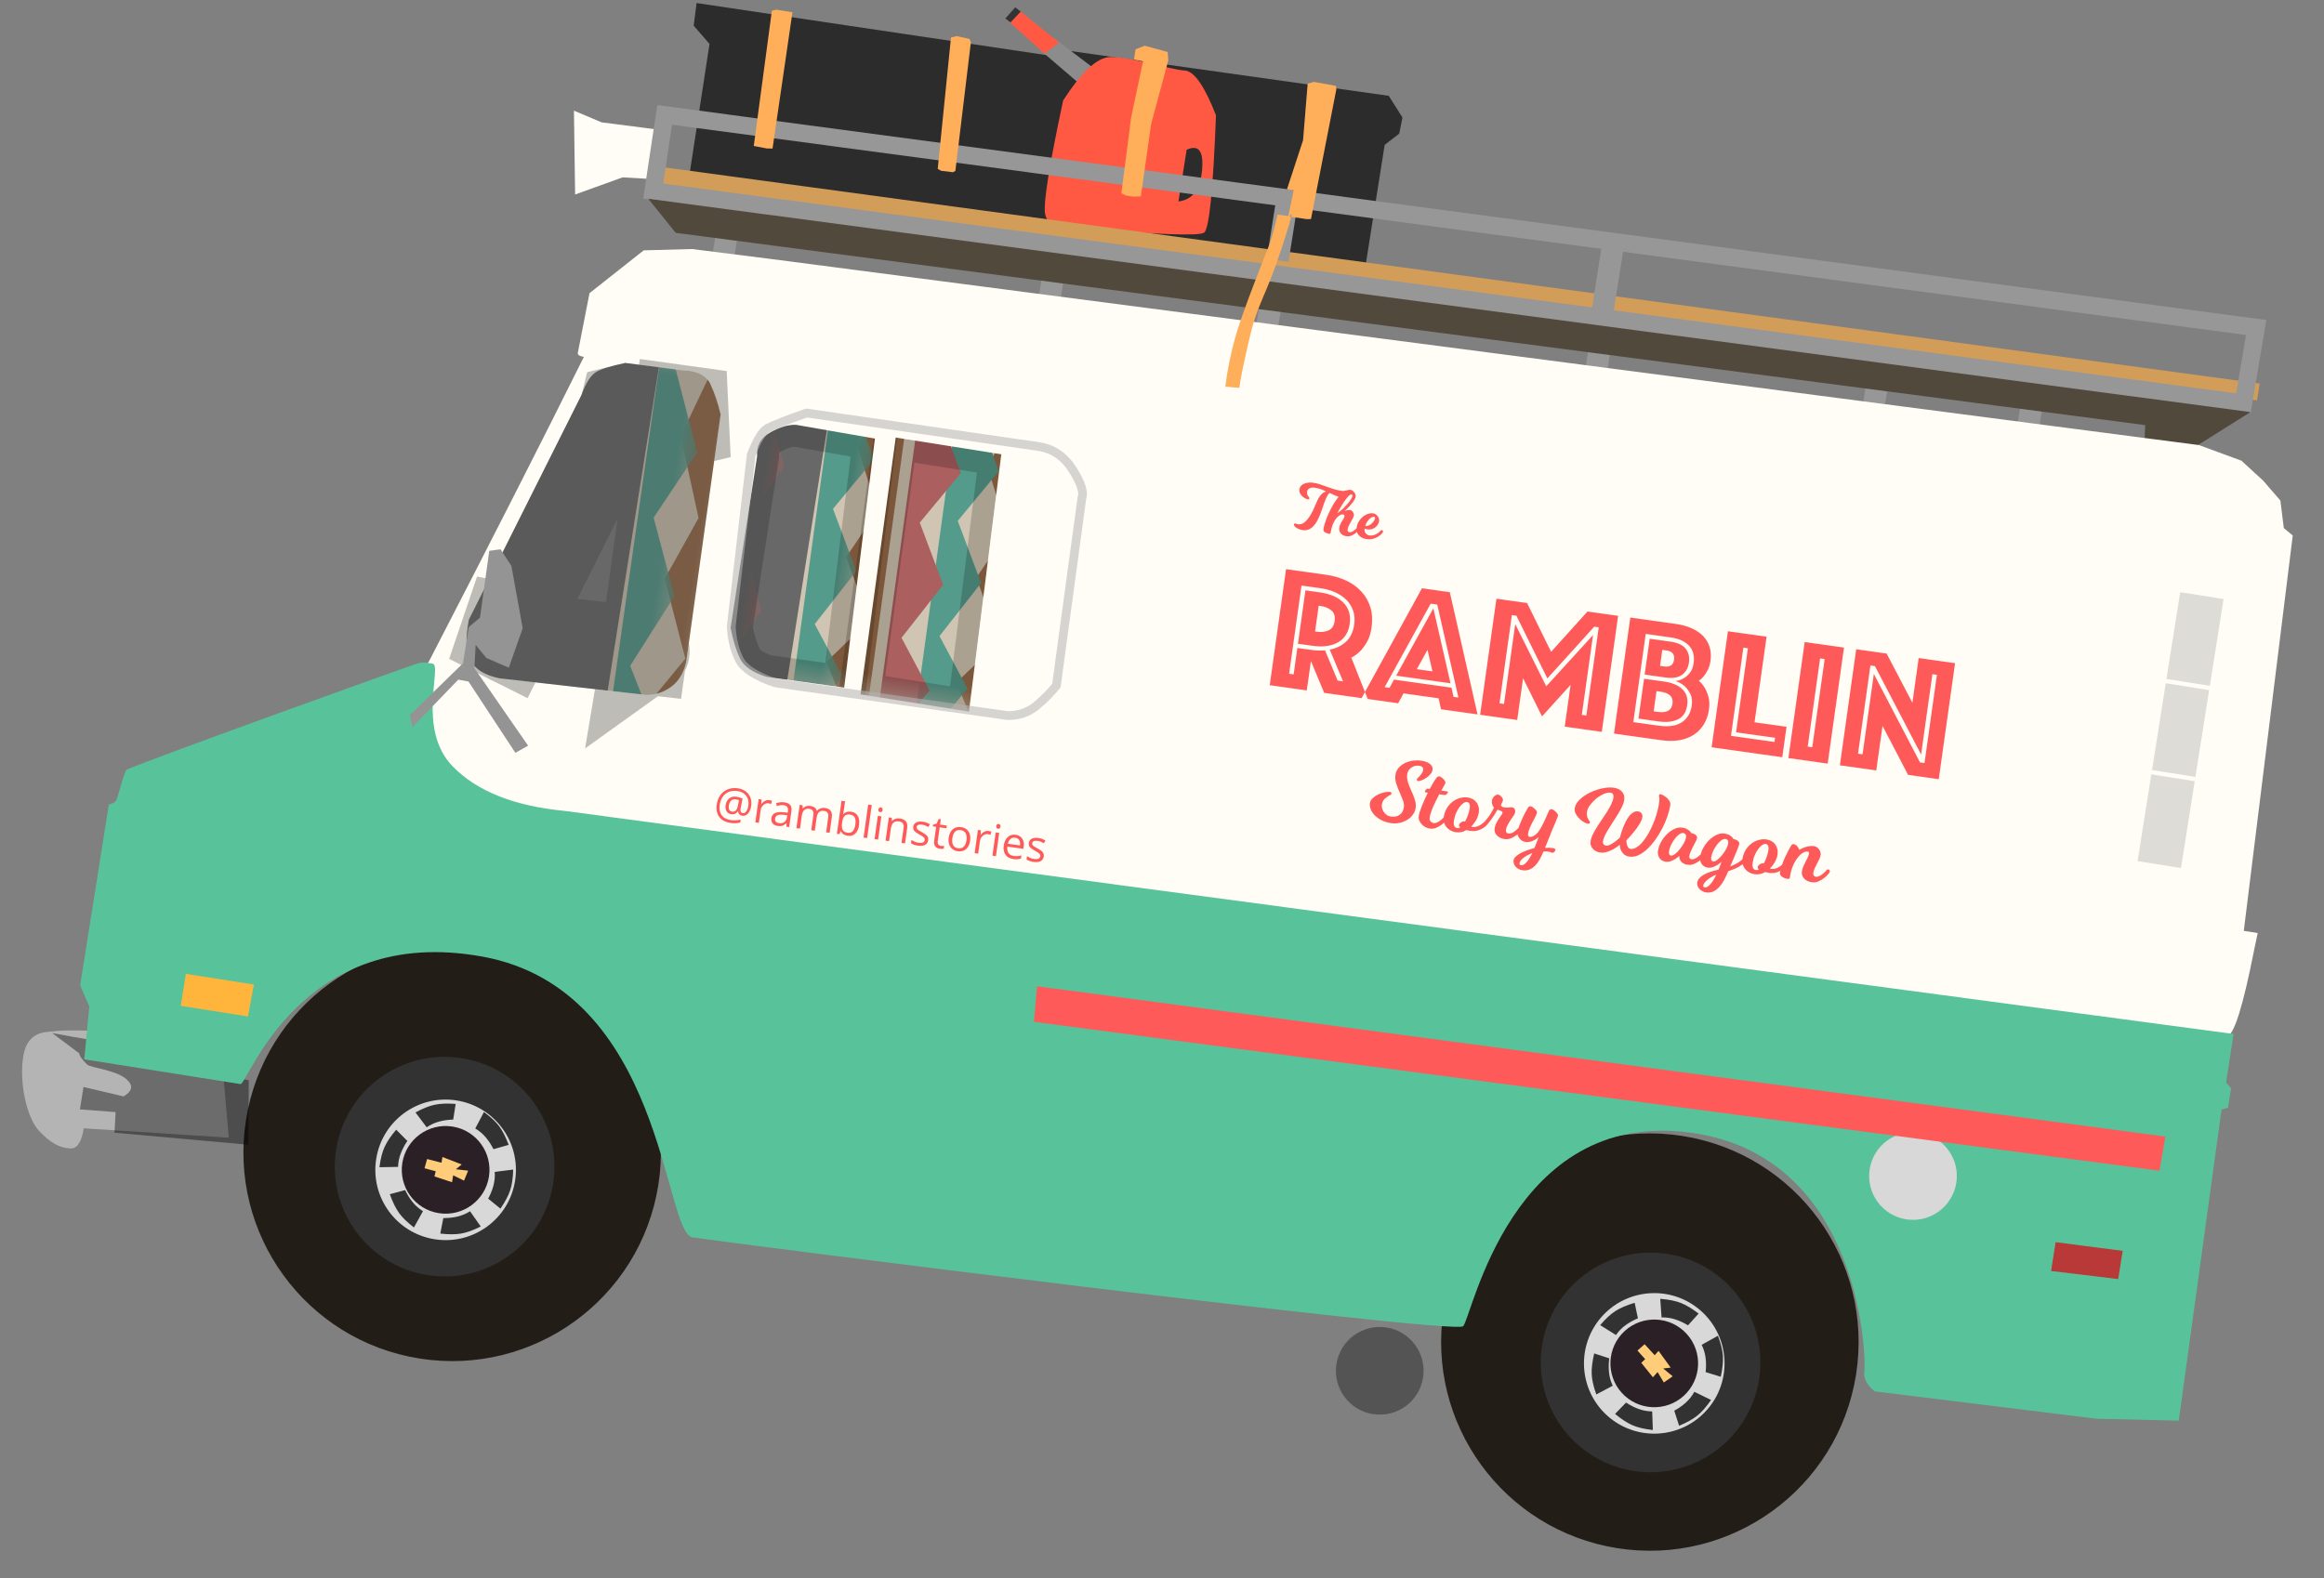 <?xml version="1.0" encoding="UTF-8"?>
<svg width="53px" height="36px" viewBox="0 0 53 36" version="1.1" xmlns="http://www.w3.org/2000/svg" xmlns:xlink="http://www.w3.org/1999/xlink">
    <rect x="0" y="0" width="53" height="36" fill="#808080" stroke="none"/>
    <!-- Generator: Sketch 44.1 (41455) - http://www.bohemiancoding.com/sketch -->
    <title>truck</title>
    <desc>Created with Sketch.</desc>
    <defs>
        <rect id="path-1" x="0" y="0" width="5.01" height="7.014"></rect>
        <rect id="path-3" x="0" y="0" width="2.004" height="9.018"></rect>
    </defs>
    <g id="Home" stroke="none" stroke-width="1" fill="none" fill-rule="evenodd">
        <g id="truck" transform="translate(26.827, 17.456) rotate(9) translate(-26.827, -17.456) translate(1.827, -0.044)">
            <g id="tire" transform="translate(32.565, 24.048)">
                <circle id="Oval" fill="#221D17" cx="5.16" cy="4.76" r="4.76"></circle>
                <circle id="Oval-4" fill="#323232" cx="5.248" cy="5.216" r="2.505"></circle>
                <g id="hubcap" transform="translate(5.637, 4.943) rotate(33) translate(-5.637, -4.943) translate(3.633, 2.939)">
                    <path d="M1.904,4.008 C1.018,4.008 0.301,3.29 0.301,2.405 C0.301,1.519 1.018,0.802 1.904,0.802 C2.789,0.802 3.507,1.519 3.507,2.405 C3.507,3.29 2.789,4.008 1.904,4.008 Z M1.02,1.219 L1.326,1.514 C1.404,1.44 1.492,1.381 1.588,1.339 C1.685,1.296 1.787,1.265 1.895,1.245 L1.895,0.884 C1.708,0.899 1.554,0.929 1.434,0.974 C1.313,1.018 1.175,1.1 1.02,1.219 Z M2.561,0.965 L2.424,1.367 C2.524,1.407 2.614,1.461 2.693,1.531 C2.772,1.6 2.844,1.679 2.908,1.769 L3.235,1.617 C3.142,1.454 3.05,1.327 2.959,1.236 C2.867,1.145 2.735,1.055 2.561,0.965 Z M3.425,2.158 L3.017,2.275 C3.042,2.38 3.048,2.485 3.037,2.59 C3.026,2.695 3.002,2.799 2.965,2.902 L3.277,3.083 C3.358,2.913 3.409,2.765 3.43,2.638 C3.452,2.512 3.45,2.351 3.425,2.158 Z M2.897,3.556 L2.602,3.251 C2.521,3.322 2.431,3.377 2.333,3.417 C2.236,3.456 2.132,3.483 2.024,3.5 L2.011,3.86 C2.198,3.852 2.353,3.827 2.475,3.787 C2.598,3.747 2.738,3.67 2.897,3.556 Z M1.396,3.816 L1.541,3.417 C1.441,3.375 1.352,3.319 1.274,3.248 C1.196,3.177 1.126,3.097 1.064,3.006 L0.734,3.153 C0.824,3.317 0.914,3.446 1.004,3.538 C1.093,3.63 1.224,3.723 1.396,3.816 Z M0.404,2.582 L0.822,2.508 C0.808,2.401 0.812,2.296 0.835,2.193 C0.857,2.09 0.892,1.989 0.939,1.89 L0.647,1.677 C0.549,1.838 0.483,1.98 0.448,2.104 C0.413,2.228 0.398,2.387 0.404,2.582 Z" id="Combined-Shape" fill="#D8D8D8"></path>
                    <circle id="Oval-3" fill="#2B2026" cx="1.904" cy="2.405" r="1"></circle>
                    <polygon id="Path-35" fill="#FFCD79" points="1.786 2.26 1.786 2.127 2.247 2.226 2.133 2.355 2.414 2.343 2.357 2.583 2.093 2.501 2.093 2.661 1.675 2.593 1.686 2.472 1.423 2.444 1.448 2.227"></polygon>
                </g>
            </g>
            <g id="trire" transform="translate(4.91, 24.048)">
                <circle id="Oval" fill="#221D17" cx="5.16" cy="4.76" r="4.76"></circle>
                <circle id="Oval-4" fill="#323232" cx="5.041" cy="5.107" r="2.505"></circle>
                <g id="hubcap" transform="translate(3.171, 2.771)">
                    <path d="M1.904,4.008 C1.018,4.008 0.301,3.29 0.301,2.405 C0.301,1.519 1.018,0.802 1.904,0.802 C2.789,0.802 3.507,1.519 3.507,2.405 C3.507,3.29 2.789,4.008 1.904,4.008 Z M1.02,1.219 L1.326,1.514 C1.404,1.44 1.492,1.381 1.588,1.339 C1.685,1.296 1.787,1.265 1.895,1.245 L1.895,0.884 C1.708,0.899 1.554,0.929 1.434,0.974 C1.313,1.018 1.175,1.1 1.02,1.219 Z M2.561,0.965 L2.424,1.367 C2.524,1.407 2.614,1.461 2.693,1.531 C2.772,1.6 2.844,1.679 2.908,1.769 L3.235,1.617 C3.142,1.454 3.05,1.327 2.959,1.236 C2.867,1.145 2.735,1.055 2.561,0.965 Z M3.425,2.158 L3.017,2.275 C3.042,2.38 3.048,2.485 3.037,2.59 C3.026,2.695 3.002,2.799 2.965,2.902 L3.277,3.083 C3.358,2.913 3.409,2.765 3.43,2.638 C3.452,2.512 3.45,2.351 3.425,2.158 Z M2.897,3.556 L2.602,3.251 C2.521,3.322 2.431,3.377 2.333,3.417 C2.236,3.456 2.132,3.483 2.024,3.5 L2.011,3.86 C2.198,3.852 2.353,3.827 2.475,3.787 C2.598,3.747 2.738,3.67 2.897,3.556 Z M1.396,3.816 L1.541,3.417 C1.441,3.375 1.352,3.319 1.274,3.248 C1.196,3.177 1.126,3.097 1.064,3.006 L0.734,3.153 C0.824,3.317 0.914,3.446 1.004,3.538 C1.093,3.63 1.224,3.723 1.396,3.816 Z M0.404,2.582 L0.822,2.508 C0.808,2.401 0.812,2.296 0.835,2.193 C0.857,2.09 0.892,1.989 0.939,1.89 L0.647,1.677 C0.549,1.838 0.483,1.98 0.448,2.104 C0.413,2.228 0.398,2.387 0.404,2.582 Z" id="Combined-Shape" fill="#D8D8D8"></path>
                    <circle id="Oval-3" fill="#2B2026" cx="1.904" cy="2.405" r="1"></circle>
                    <polygon id="Path-35" fill="#FFCD79" points="1.786 2.26 1.786 2.127 2.247 2.226 2.133 2.355 2.414 2.343 2.357 2.583 2.093 2.501 2.093 2.661 1.675 2.593 1.686 2.472 1.423 2.444 1.448 2.227"></polygon>
                </g>
            </g>
            <g id="Path-38-+-Path-38-+-Path-38-+-Path-38-+-Path-38-Mask" transform="translate(15.932, 10.02)">
                <mask id="mask-2" fill="white">
                    <use xlink:href="#path-1"></use>
                </mask>
                <use id="Mask" fill="#FFF1DA" xlink:href="#path-1"></use>
                <polygon id="Path-38" fill="#BB8358" mask="url(#mask-2)" points="1.258 0.056 0.738 1.426 1.432 2.812 0.887 3.97 1.636 5.313 0.816 6.399 1.287 7.182 1.901 7.182 1.747 -0.102"></polygon>
                <polygon id="Path-38" fill="#BB8358" mask="url(#mask-2)" points="4.264 0.056 3.744 1.426 4.438 2.812 3.893 3.97 4.642 5.313 3.822 6.399 4.293 7.182 4.907 7.182 4.753 -0.102"></polygon>
                <polygon id="Path-38" fill="#67BEAB" mask="url(#mask-2)" transform="translate(3.472, 3.554) scale(-1, 1) translate(-3.472, -3.554) " points="3.77 -0.023 2.924 1.49 3.672 2.754 2.924 4.072 3.672 5.415 2.853 6.501 3.323 7.284 3.937 7.284 4.091 -0.175"></polygon>
                <polygon id="Path-38" fill="#67BEAB" mask="url(#mask-2)" transform="translate(0.619, 3.73) scale(-1, 1) translate(-0.619, -3.73) " points="0.917 0.152 0.071 1.666 0.819 2.929 0.071 4.247 0.819 5.59 0 6.676 0.47 7.459 1.085 7.459 1.238 0"></polygon>
                <polygon id="Path-38" fill="#D27474" mask="url(#mask-2)" transform="translate(2.623, 3.73) scale(-1, 1) translate(-2.623, -3.73) " points="2.921 0.152 2.075 1.666 2.823 2.929 2.075 4.247 2.823 5.59 2.004 6.676 2.474 7.459 3.089 7.459 3.242 0"></polygon>
            </g>
            <g id="Path-38-+-Path-38-+-Path-38-+-Path-38-+-Path-38-Mask" transform="translate(11.924, 10.02)">
                <mask id="mask-4" fill="white">
                    <use xlink:href="#path-3"></use>
                </mask>
                <use id="Mask" fill="#FFF1DA" xlink:href="#path-3"></use>
                <polygon id="Path-38" fill="#BB8358" mask="url(#mask-4)" points="1.258 0.072 0.738 1.833 1.432 3.615 0.887 5.104 1.636 6.831 0.816 8.227 1.287 9.234 1.901 9.234 1.747 -0.131"></polygon>
                <polygon id="Path-38" fill="#BB8358" mask="url(#mask-4)" points="4.264 0.072 3.744 1.833 4.438 3.615 3.893 5.104 4.642 6.831 3.822 8.227 4.293 9.234 4.907 9.234 4.753 -0.131"></polygon>
                <polygon id="Path-38" fill="#67BEAB" mask="url(#mask-4)" transform="translate(3.472, 4.57) scale(-1, 1) translate(-3.472, -4.57) " points="3.77 -0.029 2.924 1.916 3.672 3.54 2.924 5.235 3.672 6.962 2.853 8.359 3.323 9.365 3.937 9.365 4.091 -0.226"></polygon>
                <polygon id="Path-38" fill="#67BEAB" mask="url(#mask-4)" transform="translate(0.619, 4.795) scale(-1, 1) translate(-0.619, -4.795) " points="0.917 0.196 0.071 2.142 0.819 3.766 0.071 5.461 0.819 7.188 -3.33066907e-16 8.584 0.47 9.591 1.085 9.591 1.238 0"></polygon>
                <polygon id="Path-38" fill="#D27474" mask="url(#mask-4)" transform="translate(2.623, 4.795) scale(-1, 1) translate(-2.623, -4.795) " points="2.921 0.196 2.075 2.142 2.823 3.766 2.075 5.461 2.823 7.188 2.004 8.584 2.474 9.591 3.089 9.591 3.242 0"></polygon>
            </g>
            <path d="M11.156,10.402 L12.44,10.365 C12.784,10.318 13.02,10.388 13.146,10.577 C13.273,10.766 13.386,10.981 13.484,11.223 L13.591,16.915 C13.579,17.162 13.502,17.362 13.36,17.516 C13.217,17.67 13.04,17.767 12.828,17.807 L9.445,17.957 C9.106,17.942 8.868,17.844 8.73,17.661 C8.593,17.479 8.531,17.174 8.544,16.745 L10.278,11.286 C10.335,10.994 10.417,10.803 10.525,10.712 C10.633,10.622 10.843,10.519 11.156,10.402 Z" id="Path-15" fill="#000000" opacity="0.186"></path>
            <path d="M17.045,11.215 L17.242,16.937 L15.456,16.972 C15.123,16.923 14.9,16.814 14.786,16.647 C14.673,16.481 14.567,16.263 14.469,15.994 L14.454,12.035 C14.399,11.8 14.47,11.605 14.667,11.449 C14.864,11.293 15.049,11.206 15.223,11.187 L17.045,11.215 Z" id="Path-16" stroke="#000000" fill="#000000" opacity="0.186"></path>
            <polygon id="Path-17" stroke="#000000" fill="#000000" opacity="0.186" points="17.51 11.118 19.948 11.118 20.138 17.031 17.634 17.031"></polygon>
            <path d="M1.422,27.365 C1.059,27.412 0.814,27.455 0.688,27.494 C0.499,27.552 0.066,27.566 0.066,28.179 C0.066,28.792 0.368,29.543 0.679,29.789 C0.989,30.035 1.228,30.108 1.457,30.08 C1.61,30.062 1.686,29.895 1.686,29.579 L4.986,29.273 L4.619,27.797 L1.457,27.966 L1.422,27.365 Z" id="Path-13" fill="#B4B4B4"></path>
            <path d="M31.198,29.204 L31.132,29.692 L31.381,30.377 C31.469,30.566 31.6,30.657 31.773,30.652 C31.947,30.646 32.008,30.515 31.957,30.258 L31.757,29.724 L31.82,29.204 L31.198,29.204 Z" id="Path-19" fill="#828282"></path>
            <path d="M5.231,27.907 L1.532,27.82 C1.517,27.596 1.54,27.504 1.599,27.545 C1.628,27.564 1.306,27.564 0.635,27.545 L1.318,27.907 C1.327,27.96 1.399,28.034 1.532,28.128 C1.626,28.195 2.193,28.147 2.469,28.318 C2.653,28.432 2.653,28.565 2.469,28.718 L1.532,28.649 L1.532,29.166 L2.345,29.1 L2.394,29.568 L5.451,29.362 L5.231,27.907 Z" id="Path" fill="#000000" opacity="0.401"></path>
            <polygon id="Path-24" fill="#2C2C2C" points="11.926 5.958 11.911 2.914 11.489 2.559 11.474 2.039 20.326 1.957 20.326 2.559 20 2.747 20.032 5.88"></polygon>
            <polygon id="Path-25" fill="#2C2C2C" points="27.396 1.66 27.782 2.1 27.767 2.474 27.479 2.78 27.479 5.663 19.812 5.958 19.804 2.339 19.62 2.181 19.62 1.794"></polygon>
            <g id="gas-can" transform="translate(17.936, 0)">
                <polygon id="Path-28" fill="#8C8C8C" points="2.607 2.588 1.476 1.892 1.652 1.52 2.907 2.194"></polygon>
                <path d="M2.843,5.751 C2.457,5.839 2.224,5.772 2.142,5.551 C2.06,5.331 2.06,4.456 2.142,2.926 C2.45,2.23 2.745,1.849 3.027,1.785 C3.449,1.688 4.449,1.851 4.772,1.818 C4.987,1.796 5.276,2.095 5.638,2.716 C5.839,4.405 5.89,5.3 5.789,5.401 C5.688,5.501 4.706,5.618 2.843,5.751 Z M5.1,3.596 L5.1,4.79 C5.408,4.705 5.548,4.443 5.52,4.004 C5.491,3.564 5.351,3.429 5.1,3.596 Z" id="Combined-Shape" fill="#FF5843"></path>
                <polygon id="Path-29" fill="#FF5843" points="1.557 1.937 0.66 1.358 0.848 1.064 1.844 1.635"></polygon>
                <polygon id="Path-30" fill="#343434" points="0.679 1.355 0.548 1.286 0.73 0.998 0.87 1.074"></polygon>
            </g>
            <g id="rack" transform="translate(8.918, 3.006)">
                <path d="M2.418,2.321 C2.418,2.69 2.356,2.968 2.233,3.153 L1.513,3.224 L0.503,3.78 L0.177,1.895 L0.844,2.06 L2.264,2.018 C2.367,1.85 2.418,1.951 2.418,2.321 Z" id="Path-23" fill="#FFFDF5"></path>
                <polygon id="Path-20" fill="#D29D59" points="2.418 2.85 2.418 3.298 39.122 2.418 39.122 2.03"></polygon>
                <path d="M2.236,1.667 L2.25,3.424 L38.826,2.529 L38.843,0.78 L2.236,1.667 Z" id="Path-21" stroke="#979797" stroke-width="0.4"></path>
                <path d="M16.562,1.503 L16.562,2.505" id="Line" stroke="#979797" stroke-width="0.5" stroke-linecap="square"></path>
                <path d="M24.062,1.503 L24.062,2.505" id="Line" stroke="#979797" stroke-width="0.5" stroke-linecap="square"></path>
                <path d="M24.13,3.76 L24.137,4.761" id="Line" stroke="#979797" stroke-width="0.5" stroke-linecap="square"></path>
                <path d="M30.508,3.74 L30.508,4.742" id="Line" stroke="#979797" stroke-width="0.5" stroke-linecap="square"></path>
                <path d="M16.562,3.507 L16.562,4.509" id="Line" stroke="#979797" stroke-width="0.5" stroke-linecap="square"></path>
                <path d="M11.562,3.507 L11.562,4.509" id="Line" stroke="#979797" stroke-width="0.5" stroke-linecap="square"></path>
                <path d="M4.062,3.507 L4.062,4.509" id="Line" stroke="#979797" stroke-width="0.5" stroke-linecap="square"></path>
                <path d="M34.062,3.006 L34.062,4.008" id="Line" stroke="#979797" stroke-width="0.5" stroke-linecap="square"></path>
                <polygon id="Path-22" fill="#52493D" points="2.166 3.615 2.905 4.285 36.691 3.375 36.744 3.827 37.884 3.695 39.016 2.706"></polygon>
            </g>
            <path d="M7.8,17.811 C8.76,14.914 9.559,12.448 10.198,10.413 C10.097,10.413 10.047,10.39 10.047,10.345 C10.047,10.299 10.064,9.837 10.097,8.958 L11.165,7.8 L12.247,7.598 L14.107,7.539 L46.893,6.639 L47.904,6.839 L48.464,7.21 L48.924,7.598 L49.099,8.206 L49.327,8.342 L49.635,17.424 L49.956,17.424 L49.937,17.811 C49.887,19.133 49.786,19.814 49.635,19.853 C49.445,19.901 21.245,24.005 12.61,21.987 C3.976,19.969 7.574,18.49 7.8,17.811 Z M11.156,10.402 C10.843,10.519 10.633,10.622 10.525,10.712 C10.417,10.803 10.335,10.994 10.278,11.286 L8.544,16.745 C8.531,17.174 8.593,17.479 8.73,17.661 C8.868,17.844 9.106,17.942 9.445,17.957 L12.828,17.807 C13.04,17.767 13.217,17.67 13.36,17.516 C13.502,17.362 13.579,17.162 13.591,16.915 L13.484,11.223 C13.386,10.981 13.273,10.766 13.146,10.577 C13.02,10.388 12.784,10.318 12.44,10.365 L11.156,10.402 Z M17.045,11.215 L15.223,11.187 C15.049,11.206 14.864,11.293 14.667,11.449 C14.47,11.605 14.399,11.8 14.454,12.035 L14.469,15.994 C14.567,16.263 14.673,16.481 14.786,16.647 C14.9,16.814 15.123,16.923 15.456,16.972 L17.242,16.937 L17.045,11.215 Z M17.51,11.118 L17.634,17.031 L20.138,17.031 L19.948,11.118 L17.51,11.118 Z" id="Combined-Shape" fill="#FFFDF6"></path>
            <path d="M12.642,16.825 L12.642,16.824 C12.643,16.824 12.643,16.824 12.642,16.825 Z M11.231,11.589 L9.497,17.048 L8.544,16.745 L9.544,16.776 C9.542,16.826 9.542,16.869 9.542,16.906 C9.542,16.923 9.543,16.938 9.543,16.952 C9.545,17.047 9.548,17.084 9.529,17.059 C9.52,17.047 9.512,17.037 9.504,17.028 C9.458,16.974 9.427,16.959 9.407,16.958 L12.589,16.816 L12.484,11.242 L13.484,11.223 L12.558,11.601 C12.536,11.546 12.512,11.492 12.488,11.442 C12.476,11.416 12.463,11.39 12.451,11.366 C12.408,11.281 12.363,11.204 12.316,11.134 C12.373,11.22 12.436,11.274 12.486,11.308 C12.54,11.344 12.578,11.356 12.577,11.356 L12.468,11.365 L11.357,11.397 C11.323,11.411 11.293,11.424 11.267,11.435 C11.266,11.446 11.263,11.46 11.259,11.478 L11.231,11.589 Z" id="Path-15" stroke="#3F3F3F" stroke-width="2" opacity="0.34"></path>
            <path d="M27.627,14.301 C27.732,14.301 27.833,14.29 27.932,14.268 L28.313,14.91 L28.437,14.91 L28.036,14.236 C28.181,14.186 28.295,14.107 28.381,14.002 C28.466,13.896 28.509,13.759 28.509,13.591 C28.509,13.474 28.487,13.371 28.441,13.283 C28.396,13.194 28.334,13.12 28.255,13.06 C28.176,13 28.083,12.955 27.976,12.924 C27.869,12.893 27.753,12.878 27.627,12.878 L27.195,12.878 L27.195,14.91 L27.299,14.91 L27.299,14.301 L27.627,14.301 Z M27.299,14.204 L27.299,12.974 L27.627,12.974 C27.871,12.974 28.061,13.027 28.199,13.134 C28.336,13.241 28.405,13.393 28.405,13.591 C28.405,13.789 28.336,13.94 28.199,14.046 C28.061,14.152 27.871,14.204 27.627,14.204 L27.299,14.204 Z M26.794,12.557 L27.716,12.557 C27.887,12.557 28.045,12.58 28.191,12.625 C28.336,12.671 28.462,12.737 28.569,12.826 C28.676,12.914 28.76,13.023 28.82,13.152 C28.88,13.282 28.91,13.431 28.91,13.599 C28.91,13.733 28.891,13.846 28.854,13.94 C28.816,14.033 28.775,14.111 28.73,14.172 C28.676,14.242 28.616,14.301 28.549,14.349 L29.05,15.23 L28.048,15.23 L27.647,14.553 L27.647,15.23 L26.794,15.23 L26.794,12.557 Z M27.647,13.872 L27.692,13.872 C27.793,13.872 27.879,13.849 27.95,13.804 C28.021,13.758 28.056,13.682 28.056,13.575 C28.056,13.468 28.021,13.392 27.95,13.347 C27.879,13.301 27.793,13.279 27.692,13.279 L27.647,13.279 L27.647,13.872 Z M29.924,12.557 L30.565,12.557 L31.579,15.23 L30.738,15.23 L30.649,14.99 L29.84,14.99 L29.752,15.23 L28.91,15.23 L29.924,12.557 Z M30.425,14.401 L30.245,13.932 L30.064,14.401 L30.425,14.401 Z M29.507,14.91 L29.583,14.709 L30.906,14.709 L30.982,14.91 L31.094,14.91 L30.321,12.878 L30.169,12.878 L29.395,14.91 L29.507,14.91 Z M30.245,12.974 L30.87,14.613 L29.619,14.613 L30.245,12.974 Z M31.639,12.557 L32.345,12.557 L33.042,13.583 L33.736,12.557 L34.441,12.557 L34.441,15.23 L33.587,15.23 L33.587,14.268 L33.042,15.07 L32.493,14.268 L32.493,15.23 L31.639,15.23 L31.639,12.557 Z M32.144,14.91 L32.144,13.07 L33.042,14.377 L33.936,13.07 L33.936,14.91 L34.04,14.91 L34.04,12.878 L33.936,12.878 L33.042,14.196 L32.144,12.878 L32.04,12.878 L32.04,14.91 L32.144,14.91 Z M34.722,12.557 L35.768,12.557 C35.901,12.557 36.024,12.572 36.134,12.603 C36.245,12.634 36.34,12.679 36.419,12.739 C36.498,12.8 36.559,12.874 36.603,12.964 C36.647,13.053 36.67,13.158 36.67,13.279 C36.67,13.364 36.659,13.437 36.637,13.497 C36.616,13.557 36.593,13.607 36.569,13.647 C36.54,13.695 36.507,13.735 36.469,13.767 C36.528,13.805 36.581,13.853 36.629,13.912 C36.67,13.963 36.706,14.027 36.74,14.104 C36.773,14.182 36.79,14.277 36.79,14.389 C36.79,14.517 36.767,14.633 36.722,14.737 C36.676,14.842 36.611,14.93 36.527,15.004 C36.443,15.077 36.34,15.134 36.219,15.172 C36.097,15.211 35.961,15.23 35.812,15.23 L34.722,15.23 L34.722,12.557 Z M35.643,14.601 C35.847,14.601 35.948,14.524 35.948,14.369 C35.948,14.214 35.847,14.136 35.643,14.136 L35.547,14.136 L35.547,14.601 L35.643,14.601 Z M35.844,13.371 C35.844,13.248 35.777,13.186 35.643,13.186 L35.547,13.186 L35.547,13.555 L35.643,13.555 C35.777,13.555 35.844,13.494 35.844,13.371 Z M35.7,14.91 C35.935,14.91 36.108,14.859 36.221,14.757 C36.333,14.656 36.389,14.521 36.389,14.353 C36.389,14.243 36.366,14.156 36.319,14.09 C36.272,14.025 36.222,13.973 36.169,13.936 C36.102,13.893 36.028,13.864 35.948,13.848 C36.012,13.829 36.07,13.8 36.12,13.759 C36.166,13.725 36.207,13.677 36.243,13.617 C36.279,13.557 36.297,13.48 36.297,13.387 C36.297,13.218 36.243,13.091 36.136,13.006 C36.03,12.92 35.884,12.878 35.7,12.878 L35.122,12.878 L35.122,14.91 L35.7,14.91 Z M35.227,14.814 L35.227,13.896 L35.696,13.896 C35.778,13.896 35.855,13.904 35.926,13.922 C35.997,13.939 36.059,13.966 36.112,14.002 C36.166,14.038 36.208,14.085 36.239,14.144 C36.269,14.203 36.285,14.272 36.285,14.353 C36.285,14.516 36.231,14.633 36.122,14.705 C36.014,14.778 35.872,14.814 35.696,14.814 L35.227,14.814 Z M35.227,13.8 L35.227,12.974 L35.7,12.974 C35.873,12.974 35.998,13.012 36.074,13.088 C36.15,13.164 36.189,13.264 36.189,13.387 C36.189,13.51 36.15,13.609 36.074,13.685 C35.998,13.761 35.873,13.8 35.7,13.8 L35.227,13.8 Z M36.97,12.557 L37.86,12.557 L37.86,14.529 L38.597,14.529 L38.597,15.23 L36.97,15.23 L36.97,12.557 Z M38.373,14.91 L38.373,14.814 L37.475,14.814 L37.475,12.878 L37.371,12.878 L37.371,14.91 L38.373,14.91 Z M38.738,12.557 L39.643,12.557 L39.643,15.23 L38.738,15.23 L38.738,12.557 Z M39.243,14.91 L39.243,12.878 L39.138,12.878 L39.138,14.91 L39.243,14.91 Z M39.924,12.557 L40.625,12.557 L41.363,13.587 L41.363,12.557 L42.201,12.557 L42.201,15.23 L41.495,15.23 L40.762,14.204 L40.762,15.23 L39.924,15.23 L39.924,12.557 Z M40.401,14.91 L40.401,13.058 L41.724,14.91 L41.828,14.91 L41.828,12.878 L41.724,12.878 L41.724,14.729 L40.401,12.878 L40.297,12.878 L40.297,14.91 L40.401,14.91 Z" id="Ramblin" fill="#FF5A5A" transform="translate(34.497, 13.894) rotate(-1) translate(-34.497, -13.894) "></path>
            <path d="M28.01,11.581 C28.01,11.598 28.014,11.611 28.023,11.622 C28.031,11.632 28.043,11.638 28.058,11.638 C28.078,11.638 28.098,11.631 28.117,11.618 C28.137,11.605 28.154,11.59 28.169,11.573 C28.187,11.555 28.204,11.534 28.219,11.508 C28.22,11.505 28.222,11.502 28.226,11.498 C28.228,11.496 28.231,11.494 28.235,11.491 C28.239,11.489 28.244,11.487 28.249,11.487 C28.257,11.487 28.264,11.49 28.271,11.496 C28.277,11.502 28.28,11.509 28.28,11.517 C28.28,11.521 28.28,11.525 28.278,11.529 C28.277,11.532 28.275,11.536 28.273,11.54 C28.271,11.544 28.269,11.549 28.267,11.554 C28.245,11.589 28.22,11.62 28.193,11.647 C28.17,11.67 28.143,11.691 28.111,11.71 C28.08,11.729 28.045,11.738 28.008,11.738 C27.951,11.738 27.905,11.723 27.87,11.693 C27.835,11.662 27.817,11.622 27.817,11.573 C27.817,11.542 27.821,11.513 27.829,11.486 C27.837,11.459 27.846,11.434 27.857,11.411 C27.867,11.388 27.876,11.367 27.884,11.348 C27.892,11.33 27.896,11.314 27.896,11.3 C27.896,11.27 27.885,11.256 27.863,11.256 C27.836,11.256 27.81,11.267 27.783,11.288 C27.756,11.31 27.732,11.34 27.71,11.38 C27.688,11.42 27.671,11.467 27.657,11.523 C27.644,11.578 27.637,11.64 27.637,11.708 C27.637,11.717 27.635,11.725 27.632,11.73 C27.628,11.736 27.621,11.738 27.61,11.738 C27.595,11.738 27.579,11.737 27.562,11.734 C27.545,11.731 27.529,11.726 27.514,11.72 C27.499,11.713 27.487,11.705 27.477,11.694 C27.467,11.684 27.463,11.671 27.463,11.657 C27.463,11.615 27.468,11.562 27.479,11.496 C27.49,11.431 27.506,11.362 27.527,11.29 C27.548,11.217 27.574,11.144 27.603,11.071 C27.633,10.998 27.666,10.932 27.702,10.873 C27.68,10.868 27.656,10.862 27.632,10.856 C27.607,10.85 27.584,10.844 27.563,10.837 C27.538,10.83 27.514,10.822 27.49,10.813 C27.486,10.815 27.481,10.819 27.475,10.826 C27.469,10.833 27.462,10.845 27.454,10.863 C27.446,10.88 27.437,10.905 27.427,10.935 C27.418,10.966 27.408,11.005 27.398,11.053 C27.389,11.093 27.38,11.138 27.372,11.188 C27.363,11.237 27.353,11.287 27.34,11.338 C27.328,11.388 27.312,11.438 27.294,11.486 C27.276,11.534 27.254,11.577 27.228,11.614 C27.201,11.652 27.169,11.682 27.131,11.705 C27.094,11.727 27.049,11.738 26.998,11.738 C26.968,11.738 26.94,11.735 26.913,11.729 C26.887,11.722 26.864,11.714 26.844,11.704 C26.825,11.694 26.809,11.683 26.798,11.672 C26.787,11.66 26.782,11.65 26.782,11.641 C26.782,11.631 26.784,11.623 26.789,11.619 C26.794,11.614 26.801,11.612 26.809,11.612 C26.819,11.612 26.829,11.613 26.838,11.616 C26.848,11.618 26.86,11.62 26.874,11.62 C26.925,11.62 26.969,11.601 27.006,11.563 C27.043,11.526 27.075,11.478 27.104,11.421 C27.132,11.363 27.156,11.3 27.176,11.232 C27.196,11.164 27.214,11.099 27.231,11.038 C27.246,10.981 27.264,10.936 27.284,10.904 C27.304,10.872 27.322,10.848 27.339,10.831 C27.36,10.812 27.381,10.8 27.403,10.795 C27.38,10.783 27.343,10.771 27.294,10.759 C27.244,10.748 27.189,10.742 27.129,10.742 C27.084,10.742 27.047,10.752 27.019,10.773 C26.99,10.793 26.976,10.821 26.976,10.856 C26.976,10.879 26.98,10.898 26.987,10.914 C26.995,10.93 27.003,10.943 27.013,10.953 C27.022,10.964 27.031,10.972 27.038,10.979 C27.046,10.986 27.049,10.992 27.049,10.997 C27.049,11.016 27.039,11.026 27.018,11.026 C26.998,11.026 26.975,11.021 26.949,11.012 C26.924,11.003 26.9,10.99 26.877,10.973 C26.854,10.956 26.834,10.936 26.818,10.913 C26.802,10.889 26.794,10.862 26.794,10.832 C26.794,10.793 26.804,10.761 26.824,10.736 C26.844,10.711 26.869,10.691 26.898,10.676 C26.928,10.661 26.96,10.65 26.995,10.644 C27.029,10.638 27.061,10.635 27.09,10.635 C27.14,10.635 27.191,10.64 27.243,10.65 C27.294,10.659 27.347,10.67 27.403,10.682 C27.458,10.694 27.515,10.705 27.573,10.714 C27.632,10.724 27.693,10.728 27.757,10.728 C27.776,10.728 27.794,10.726 27.81,10.72 C27.826,10.715 27.842,10.709 27.857,10.703 C27.873,10.697 27.888,10.691 27.903,10.686 C27.918,10.68 27.934,10.677 27.951,10.677 C27.968,10.677 27.985,10.682 28.001,10.69 C28.017,10.699 28.031,10.71 28.044,10.723 C28.057,10.737 28.068,10.751 28.075,10.767 C28.083,10.782 28.086,10.797 28.086,10.81 C28.086,10.831 28.082,10.854 28.073,10.879 C28.064,10.904 28.052,10.929 28.038,10.955 C28.023,10.98 28.008,11.005 27.991,11.031 C27.975,11.056 27.959,11.078 27.944,11.098 C27.929,11.118 27.916,11.135 27.905,11.148 C27.894,11.162 27.887,11.17 27.885,11.173 C27.89,11.17 27.904,11.163 27.927,11.152 C27.95,11.141 27.978,11.136 28.01,11.136 C28.021,11.136 28.032,11.139 28.044,11.145 C28.055,11.151 28.065,11.159 28.074,11.169 C28.083,11.179 28.091,11.19 28.097,11.202 C28.103,11.214 28.106,11.226 28.106,11.239 C28.106,11.262 28.101,11.288 28.091,11.315 C28.081,11.343 28.07,11.371 28.058,11.401 C28.046,11.431 28.035,11.461 28.025,11.491 C28.015,11.522 28.01,11.552 28.01,11.581 Z M28.013,10.808 C28.013,10.788 28.003,10.778 27.984,10.778 C27.97,10.778 27.953,10.79 27.934,10.813 C27.914,10.837 27.893,10.869 27.871,10.911 C27.848,10.953 27.825,11.002 27.8,11.059 C27.776,11.116 27.751,11.178 27.727,11.245 C27.744,11.231 27.763,11.213 27.784,11.19 C27.805,11.167 27.826,11.142 27.847,11.115 C27.869,11.088 27.889,11.059 27.909,11.029 C27.929,10.999 27.947,10.97 27.962,10.943 C27.977,10.915 27.989,10.889 27.999,10.866 C28.008,10.842 28.013,10.823 28.013,10.808 Z M28.399,11.445 C28.426,11.445 28.452,11.438 28.476,11.423 C28.5,11.408 28.521,11.389 28.538,11.368 C28.556,11.346 28.569,11.324 28.579,11.301 C28.589,11.278 28.594,11.258 28.594,11.242 C28.594,11.222 28.585,11.212 28.567,11.212 C28.546,11.212 28.526,11.221 28.506,11.238 C28.486,11.255 28.468,11.276 28.452,11.3 C28.437,11.324 28.424,11.349 28.414,11.376 C28.404,11.403 28.399,11.426 28.399,11.445 Z M28.803,11.554 C28.781,11.589 28.754,11.62 28.721,11.647 C28.693,11.67 28.658,11.691 28.616,11.71 C28.575,11.729 28.525,11.738 28.468,11.738 C28.43,11.738 28.395,11.733 28.363,11.722 C28.331,11.711 28.303,11.696 28.28,11.676 C28.257,11.657 28.239,11.633 28.226,11.606 C28.213,11.579 28.207,11.55 28.207,11.517 C28.207,11.46 28.217,11.408 28.238,11.361 C28.259,11.314 28.286,11.274 28.318,11.24 C28.35,11.207 28.385,11.181 28.422,11.163 C28.46,11.145 28.495,11.136 28.528,11.136 C28.551,11.136 28.573,11.14 28.593,11.149 C28.613,11.158 28.631,11.17 28.646,11.185 C28.661,11.199 28.672,11.216 28.681,11.235 C28.689,11.254 28.694,11.273 28.694,11.294 C28.694,11.312 28.69,11.333 28.682,11.359 C28.674,11.384 28.66,11.409 28.642,11.432 C28.623,11.455 28.598,11.475 28.567,11.491 C28.535,11.508 28.496,11.516 28.449,11.516 C28.438,11.516 28.426,11.514 28.414,11.511 C28.407,11.51 28.4,11.509 28.392,11.507 C28.392,11.552 28.405,11.587 28.431,11.611 C28.457,11.635 28.488,11.647 28.524,11.647 C28.559,11.647 28.591,11.639 28.62,11.625 C28.649,11.61 28.674,11.595 28.694,11.578 C28.718,11.558 28.738,11.535 28.755,11.508 C28.756,11.505 28.759,11.502 28.763,11.498 C28.765,11.496 28.768,11.494 28.772,11.491 C28.776,11.489 28.78,11.487 28.785,11.487 C28.793,11.487 28.801,11.49 28.807,11.496 C28.814,11.502 28.817,11.509 28.817,11.517 C28.817,11.521 28.816,11.525 28.815,11.529 C28.813,11.532 28.811,11.536 28.809,11.54 C28.807,11.544 28.805,11.549 28.803,11.554 Z" id="The" fill="#FF5A5A" fill-rule="nonzero" transform="translate(27.799, 11.187) rotate(-1) translate(-27.799, -11.187) "></path>
            <path d="M1.451,28.023 L1.375,26.809 L1.095,26.374 L1.095,22.193 C1.186,22.158 1.238,22.114 1.251,22.063 C1.272,21.985 1.325,21.377 1.375,21.344 C1.875,21.016 7.448,17.955 7.546,17.914 C7.644,17.874 7.656,17.859 7.886,17.865 C8.116,17.871 7.753,19.395 8.702,20.106 C9.335,20.581 10.229,20.783 11.382,20.712 L49.772,19.784 L49.778,20.903 L49.91,21.016 L49.91,21.469 L49.772,21.528 L49.918,28.691 L48.061,28.942 L42.964,29.117 C42.761,29.001 42.66,28.858 42.66,28.691 C42.66,28.439 41.843,23.855 37.891,23.944 C33.766,24.038 33.631,28.881 33.462,29.117 C33.294,29.352 16.47,29.865 15.789,29.865 C15.109,29.865 14.273,24.386 10.053,24.288 C5.832,24.191 5.218,28.023 5.058,28.023 C4.95,28.023 3.748,28.023 1.451,28.023 Z" id="green" fill="#58C39A"></path>
            <path d="M15.571,19.884 C15.571,19.93 15.564,19.972 15.549,20.011 C15.535,20.049 15.515,20.079 15.489,20.101 C15.463,20.122 15.432,20.132 15.399,20.132 C15.371,20.132 15.347,20.124 15.328,20.107 C15.308,20.09 15.297,20.068 15.293,20.042 L15.289,20.042 C15.276,20.07 15.258,20.092 15.233,20.108 C15.209,20.124 15.18,20.132 15.147,20.132 C15.098,20.132 15.06,20.116 15.032,20.082 C15.005,20.049 14.991,20.003 14.991,19.946 C14.991,19.879 15.01,19.825 15.049,19.784 C15.087,19.742 15.138,19.721 15.2,19.721 C15.223,19.721 15.248,19.723 15.276,19.727 C15.304,19.732 15.329,19.737 15.352,19.744 L15.339,19.974 L15.339,19.985 C15.339,20.043 15.361,20.072 15.404,20.072 C15.434,20.072 15.458,20.055 15.477,20.02 C15.495,19.984 15.505,19.939 15.505,19.883 C15.505,19.824 15.493,19.772 15.469,19.728 C15.444,19.683 15.41,19.649 15.366,19.625 C15.321,19.601 15.27,19.589 15.212,19.589 C15.139,19.589 15.076,19.604 15.022,19.634 C14.969,19.665 14.927,19.708 14.899,19.764 C14.871,19.82 14.856,19.884 14.856,19.958 C14.856,20.057 14.883,20.134 14.935,20.187 C14.988,20.241 15.063,20.267 15.162,20.267 C15.231,20.267 15.302,20.253 15.376,20.225 L15.376,20.29 C15.313,20.318 15.242,20.331 15.162,20.331 C15.044,20.331 14.952,20.299 14.887,20.234 C14.821,20.169 14.788,20.078 14.788,19.961 C14.788,19.876 14.806,19.801 14.841,19.735 C14.876,19.668 14.925,19.617 14.99,19.581 C15.055,19.544 15.129,19.526 15.212,19.526 C15.282,19.526 15.345,19.541 15.399,19.57 C15.454,19.6 15.496,19.642 15.526,19.696 C15.556,19.75 15.571,19.813 15.571,19.884 Z M15.065,19.948 C15.065,20.031 15.097,20.072 15.16,20.072 C15.228,20.072 15.265,20.021 15.27,19.919 L15.277,19.791 C15.254,19.785 15.228,19.782 15.2,19.782 C15.158,19.782 15.125,19.796 15.101,19.826 C15.077,19.855 15.065,19.896 15.065,19.948 Z M15.961,19.694 C15.985,19.694 16.006,19.696 16.025,19.7 L16.014,19.776 C15.991,19.771 15.972,19.768 15.955,19.768 C15.911,19.768 15.874,19.786 15.844,19.821 C15.813,19.856 15.797,19.9 15.797,19.953 L15.797,20.24 L15.716,20.24 L15.716,19.704 L15.783,19.704 L15.792,19.804 L15.796,19.804 C15.816,19.769 15.84,19.742 15.868,19.723 C15.896,19.704 15.927,19.694 15.961,19.694 Z M16.435,20.24 L16.419,20.164 L16.415,20.164 C16.388,20.198 16.361,20.22 16.335,20.232 C16.308,20.244 16.275,20.25 16.235,20.25 C16.182,20.25 16.14,20.237 16.11,20.209 C16.08,20.182 16.065,20.143 16.065,20.092 C16.065,19.984 16.152,19.927 16.325,19.922 L16.416,19.919 L16.416,19.886 C16.416,19.844 16.407,19.813 16.389,19.793 C16.37,19.772 16.342,19.762 16.302,19.762 C16.257,19.762 16.207,19.776 16.15,19.804 L16.125,19.741 C16.152,19.727 16.18,19.716 16.212,19.708 C16.243,19.699 16.275,19.695 16.307,19.695 C16.371,19.695 16.418,19.71 16.449,19.738 C16.48,19.766 16.495,19.812 16.495,19.874 L16.495,20.24 L16.435,20.24 Z M16.251,20.183 C16.302,20.183 16.342,20.169 16.37,20.142 C16.399,20.114 16.414,20.075 16.414,20.025 L16.414,19.977 L16.333,19.98 C16.268,19.982 16.221,19.992 16.193,20.01 C16.164,20.028 16.15,20.056 16.15,20.093 C16.15,20.123 16.159,20.145 16.177,20.16 C16.195,20.176 16.219,20.183 16.251,20.183 Z M17.346,20.24 L17.346,19.892 C17.346,19.849 17.337,19.817 17.318,19.795 C17.3,19.774 17.272,19.763 17.233,19.763 C17.183,19.763 17.145,19.778 17.121,19.807 C17.097,19.836 17.085,19.881 17.085,19.941 L17.085,20.24 L17.004,20.24 L17.004,19.892 C17.004,19.849 16.995,19.817 16.976,19.795 C16.958,19.774 16.93,19.763 16.891,19.763 C16.84,19.763 16.803,19.779 16.779,19.809 C16.755,19.84 16.744,19.89 16.744,19.959 L16.744,20.24 L16.662,20.24 L16.662,19.704 L16.728,19.704 L16.742,19.778 L16.746,19.778 C16.761,19.751 16.782,19.731 16.81,19.716 C16.838,19.702 16.869,19.694 16.904,19.694 C16.988,19.694 17.043,19.725 17.068,19.785 L17.072,19.785 C17.088,19.757 17.111,19.735 17.142,19.719 C17.172,19.703 17.207,19.694 17.246,19.694 C17.306,19.694 17.352,19.71 17.382,19.741 C17.412,19.772 17.427,19.822 17.427,19.891 L17.427,20.24 L17.346,20.24 Z M17.844,19.695 C17.914,19.695 17.969,19.719 18.008,19.768 C18.047,19.816 18.067,19.884 18.067,19.972 C18.067,20.06 18.047,20.128 18.008,20.177 C17.968,20.226 17.914,20.25 17.844,20.25 C17.809,20.25 17.777,20.244 17.748,20.231 C17.719,20.218 17.695,20.198 17.676,20.171 L17.67,20.171 L17.653,20.24 L17.594,20.24 L17.594,19.479 L17.676,19.479 L17.676,19.664 C17.676,19.706 17.674,19.743 17.672,19.776 L17.676,19.776 C17.713,19.722 17.77,19.695 17.844,19.695 Z M17.832,19.763 C17.777,19.763 17.737,19.779 17.712,19.811 C17.688,19.843 17.676,19.896 17.676,19.972 C17.676,20.047 17.688,20.101 17.713,20.134 C17.738,20.166 17.779,20.182 17.834,20.182 C17.884,20.182 17.921,20.164 17.946,20.128 C17.97,20.091 17.982,20.039 17.982,19.971 C17.982,19.901 17.97,19.849 17.946,19.815 C17.921,19.781 17.883,19.763 17.832,19.763 Z M18.29,20.24 L18.208,20.24 L18.208,19.479 L18.29,19.479 L18.29,20.24 Z M18.543,20.24 L18.462,20.24 L18.462,19.704 L18.543,19.704 L18.543,20.24 Z M18.455,19.559 C18.455,19.54 18.46,19.527 18.469,19.518 C18.478,19.509 18.489,19.505 18.503,19.505 C18.516,19.505 18.527,19.509 18.537,19.518 C18.546,19.527 18.551,19.541 18.551,19.559 C18.551,19.577 18.546,19.591 18.537,19.6 C18.527,19.609 18.516,19.613 18.503,19.613 C18.489,19.613 18.478,19.609 18.469,19.6 C18.46,19.591 18.455,19.577 18.455,19.559 Z M19.082,20.24 L19.082,19.894 C19.082,19.85 19.072,19.817 19.052,19.796 C19.032,19.774 19.001,19.763 18.959,19.763 C18.903,19.763 18.862,19.779 18.836,19.809 C18.81,19.839 18.796,19.889 18.796,19.959 L18.796,20.24 L18.715,20.24 L18.715,19.704 L18.781,19.704 L18.795,19.778 L18.798,19.778 C18.815,19.751 18.838,19.731 18.868,19.716 C18.898,19.702 18.932,19.694 18.969,19.694 C19.033,19.694 19.082,19.71 19.114,19.741 C19.147,19.772 19.163,19.822 19.163,19.891 L19.163,20.24 L19.082,20.24 Z M19.676,20.094 C19.676,20.144 19.658,20.183 19.62,20.21 C19.583,20.237 19.531,20.25 19.464,20.25 C19.393,20.25 19.337,20.239 19.297,20.216 L19.297,20.141 C19.323,20.154 19.351,20.164 19.38,20.172 C19.41,20.179 19.438,20.183 19.466,20.183 C19.508,20.183 19.541,20.176 19.564,20.163 C19.586,20.149 19.598,20.129 19.598,20.101 C19.598,20.08 19.589,20.062 19.571,20.047 C19.553,20.033 19.517,20.015 19.465,19.995 C19.415,19.976 19.379,19.96 19.358,19.946 C19.337,19.932 19.322,19.917 19.311,19.899 C19.301,19.881 19.296,19.86 19.296,19.836 C19.296,19.792 19.314,19.758 19.349,19.732 C19.385,19.707 19.434,19.694 19.496,19.694 C19.553,19.694 19.61,19.706 19.665,19.73 L19.636,19.796 C19.582,19.774 19.533,19.762 19.49,19.762 C19.451,19.762 19.422,19.768 19.403,19.781 C19.383,19.793 19.373,19.809 19.373,19.83 C19.373,19.845 19.377,19.857 19.384,19.867 C19.392,19.877 19.403,19.887 19.42,19.896 C19.436,19.905 19.467,19.918 19.514,19.936 C19.577,19.959 19.62,19.982 19.643,20.006 C19.665,20.029 19.676,20.059 19.676,20.094 Z M19.981,20.183 C19.996,20.183 20.01,20.182 20.023,20.18 C20.036,20.178 20.047,20.176 20.055,20.173 L20.055,20.236 C20.046,20.24 20.033,20.243 20.016,20.246 C19.999,20.249 19.983,20.25 19.97,20.25 C19.866,20.25 19.814,20.196 19.814,20.086 L19.814,19.767 L19.737,19.767 L19.737,19.728 L19.814,19.694 L19.848,19.58 L19.895,19.58 L19.895,19.704 L20.051,19.704 L20.051,19.767 L19.895,19.767 L19.895,20.083 C19.895,20.115 19.903,20.14 19.918,20.157 C19.934,20.175 19.955,20.183 19.981,20.183 Z M20.625,19.972 C20.625,20.059 20.603,20.127 20.559,20.177 C20.515,20.226 20.454,20.25 20.376,20.25 C20.328,20.25 20.286,20.239 20.249,20.216 C20.211,20.194 20.183,20.162 20.162,20.12 C20.142,20.078 20.132,20.028 20.132,19.972 C20.132,19.884 20.154,19.816 20.198,19.768 C20.241,19.719 20.302,19.694 20.38,19.694 C20.455,19.694 20.514,19.719 20.559,19.769 C20.603,19.819 20.625,19.887 20.625,19.972 Z M20.216,19.972 C20.216,20.04 20.23,20.093 20.257,20.128 C20.285,20.164 20.325,20.182 20.378,20.182 C20.431,20.182 20.472,20.164 20.499,20.129 C20.527,20.093 20.541,20.041 20.541,19.972 C20.541,19.904 20.527,19.852 20.499,19.816 C20.472,19.781 20.431,19.763 20.377,19.763 C20.324,19.763 20.284,19.781 20.257,19.816 C20.23,19.851 20.216,19.903 20.216,19.972 Z M21.012,19.694 C21.036,19.694 21.057,19.696 21.076,19.7 L21.065,19.776 C21.043,19.771 21.023,19.768 21.006,19.768 C20.963,19.768 20.925,19.786 20.895,19.821 C20.864,19.856 20.848,19.9 20.848,19.953 L20.848,20.24 L20.767,20.24 L20.767,19.704 L20.834,19.704 L20.844,19.804 L20.847,19.804 C20.867,19.769 20.891,19.742 20.919,19.723 C20.947,19.704 20.978,19.694 21.012,19.694 Z M21.257,20.24 L21.176,20.24 L21.176,19.704 L21.257,19.704 L21.257,20.24 Z M21.169,19.559 C21.169,19.54 21.174,19.527 21.183,19.518 C21.192,19.509 21.204,19.505 21.217,19.505 C21.23,19.505 21.242,19.509 21.251,19.518 C21.261,19.527 21.265,19.541 21.265,19.559 C21.265,19.577 21.261,19.591 21.251,19.6 C21.242,19.609 21.23,19.613 21.217,19.613 C21.204,19.613 21.192,19.609 21.183,19.6 C21.174,19.591 21.169,19.577 21.169,19.559 Z M21.656,20.25 C21.577,20.25 21.514,20.226 21.469,20.178 C21.423,20.13 21.4,20.063 21.4,19.977 C21.4,19.89 21.421,19.822 21.464,19.771 C21.506,19.72 21.563,19.694 21.635,19.694 C21.702,19.694 21.756,19.717 21.795,19.761 C21.834,19.805 21.853,19.863 21.853,19.936 L21.853,19.987 L21.484,19.987 C21.486,20.05 21.502,20.098 21.532,20.13 C21.562,20.163 21.604,20.179 21.659,20.179 C21.717,20.179 21.774,20.167 21.83,20.143 L21.83,20.215 C21.802,20.228 21.775,20.237 21.749,20.242 C21.723,20.248 21.692,20.25 21.656,20.25 Z M21.634,19.762 C21.591,19.762 21.557,19.776 21.531,19.805 C21.506,19.833 21.491,19.871 21.486,19.921 L21.766,19.921 C21.766,19.87 21.755,19.831 21.732,19.803 C21.709,19.776 21.677,19.762 21.634,19.762 Z M22.338,20.094 C22.338,20.144 22.319,20.183 22.282,20.21 C22.245,20.237 22.193,20.25 22.125,20.25 C22.054,20.25 21.999,20.239 21.959,20.216 L21.959,20.141 C21.985,20.154 22.012,20.164 22.042,20.172 C22.072,20.179 22.1,20.183 22.127,20.183 C22.17,20.183 22.202,20.176 22.225,20.163 C22.248,20.149 22.259,20.129 22.259,20.101 C22.259,20.08 22.25,20.062 22.232,20.047 C22.214,20.033 22.179,20.015 22.126,19.995 C22.076,19.976 22.041,19.96 22.02,19.946 C21.999,19.932 21.983,19.917 21.973,19.899 C21.963,19.881 21.958,19.86 21.958,19.836 C21.958,19.792 21.975,19.758 22.011,19.732 C22.046,19.707 22.095,19.694 22.157,19.694 C22.215,19.694 22.271,19.706 22.326,19.73 L22.298,19.796 C22.244,19.774 22.195,19.762 22.151,19.762 C22.113,19.762 22.084,19.768 22.064,19.781 C22.045,19.793 22.035,19.809 22.035,19.83 C22.035,19.845 22.039,19.857 22.046,19.867 C22.053,19.877 22.065,19.887 22.081,19.896 C22.098,19.905 22.129,19.918 22.175,19.936 C22.239,19.959 22.282,19.982 22.304,20.006 C22.327,20.029 22.338,20.059 22.338,20.094 Z" id="@ramblinstories" fill="#FF5A5A" transform="translate(18.563, 19.98) rotate(-1) translate(-18.563, -19.98) "></path>
            <path d="M30.49,16.57 C30.454,16.57 30.422,16.576 30.391,16.589 C30.361,16.602 30.335,16.619 30.313,16.641 C30.292,16.662 30.274,16.687 30.262,16.715 C30.25,16.743 30.244,16.772 30.244,16.802 C30.244,16.844 30.251,16.886 30.266,16.927 C30.281,16.968 30.3,17.009 30.322,17.048 C30.344,17.088 30.368,17.128 30.394,17.168 C30.42,17.207 30.444,17.247 30.465,17.287 C30.487,17.326 30.506,17.366 30.521,17.406 C30.536,17.446 30.543,17.486 30.543,17.527 C30.543,17.589 30.529,17.645 30.5,17.697 C30.472,17.75 30.434,17.795 30.386,17.833 C30.339,17.871 30.286,17.902 30.226,17.923 C30.167,17.945 30.106,17.956 30.044,17.956 C29.957,17.956 29.879,17.944 29.81,17.92 C29.742,17.896 29.684,17.866 29.638,17.829 C29.591,17.792 29.555,17.751 29.531,17.706 C29.506,17.661 29.494,17.616 29.494,17.572 C29.494,17.53 29.51,17.489 29.541,17.45 C29.573,17.411 29.611,17.377 29.655,17.348 C29.7,17.32 29.746,17.297 29.794,17.279 C29.842,17.262 29.882,17.254 29.915,17.254 C29.938,17.254 29.95,17.265 29.95,17.289 C29.95,17.298 29.946,17.306 29.94,17.312 C29.933,17.319 29.922,17.327 29.907,17.338 C29.89,17.352 29.874,17.366 29.857,17.38 C29.841,17.395 29.826,17.411 29.813,17.428 C29.8,17.446 29.79,17.466 29.781,17.489 C29.773,17.512 29.769,17.538 29.769,17.568 C29.769,17.595 29.775,17.623 29.787,17.651 C29.798,17.679 29.815,17.705 29.836,17.728 C29.857,17.752 29.883,17.771 29.913,17.786 C29.943,17.801 29.977,17.808 30.014,17.808 C30.092,17.808 30.155,17.786 30.203,17.741 C30.25,17.695 30.274,17.634 30.274,17.556 C30.274,17.505 30.259,17.452 30.228,17.398 C30.197,17.343 30.164,17.286 30.128,17.228 C30.091,17.17 30.058,17.11 30.027,17.047 C29.996,16.985 29.981,16.921 29.981,16.855 C29.981,16.791 29.997,16.734 30.03,16.684 C30.063,16.634 30.105,16.591 30.156,16.556 C30.208,16.522 30.265,16.495 30.329,16.476 C30.393,16.458 30.455,16.449 30.517,16.449 C30.555,16.449 30.591,16.452 30.626,16.459 C30.66,16.466 30.69,16.476 30.716,16.49 C30.742,16.503 30.763,16.521 30.779,16.542 C30.794,16.563 30.802,16.588 30.802,16.617 C30.802,16.654 30.791,16.69 30.767,16.726 C30.744,16.762 30.717,16.794 30.685,16.822 C30.654,16.851 30.622,16.874 30.589,16.892 C30.556,16.91 30.53,16.919 30.513,16.919 C30.503,16.919 30.495,16.916 30.488,16.909 C30.481,16.902 30.478,16.895 30.478,16.888 C30.478,16.881 30.479,16.875 30.483,16.869 C30.486,16.863 30.494,16.853 30.504,16.839 C30.524,16.816 30.543,16.787 30.562,16.754 C30.581,16.72 30.591,16.687 30.591,16.654 C30.591,16.627 30.581,16.606 30.563,16.591 C30.545,16.577 30.52,16.57 30.49,16.57 Z M30.997,17.819 C31.025,17.819 31.052,17.81 31.079,17.792 C31.105,17.774 31.129,17.754 31.149,17.73 C31.174,17.706 31.197,17.676 31.217,17.642 C31.219,17.638 31.222,17.633 31.228,17.628 C31.23,17.625 31.234,17.622 31.24,17.618 C31.245,17.615 31.251,17.613 31.258,17.613 C31.269,17.613 31.279,17.617 31.288,17.626 C31.297,17.634 31.301,17.643 31.301,17.654 C31.301,17.66 31.3,17.665 31.298,17.67 C31.296,17.675 31.294,17.68 31.291,17.685 C31.288,17.691 31.286,17.697 31.283,17.704 C31.253,17.752 31.219,17.794 31.182,17.831 C31.151,17.863 31.114,17.891 31.07,17.917 C31.027,17.943 30.98,17.956 30.93,17.956 C30.897,17.956 30.863,17.95 30.829,17.939 C30.795,17.927 30.764,17.91 30.736,17.889 C30.707,17.867 30.684,17.841 30.666,17.81 C30.647,17.78 30.638,17.747 30.638,17.712 C30.638,17.683 30.641,17.648 30.648,17.606 C30.655,17.564 30.665,17.519 30.677,17.469 C30.689,17.42 30.703,17.368 30.719,17.313 C30.735,17.259 30.752,17.205 30.769,17.151 L30.714,17.151 C30.703,17.151 30.698,17.145 30.698,17.133 C30.698,17.122 30.704,17.107 30.717,17.088 C30.73,17.07 30.744,17.061 30.759,17.061 L30.8,17.061 C30.821,17.005 30.841,16.953 30.861,16.906 C30.881,16.858 30.9,16.818 30.919,16.785 C30.925,16.775 30.932,16.765 30.942,16.758 C30.952,16.75 30.963,16.746 30.975,16.746 C30.99,16.746 31.007,16.751 31.025,16.761 C31.044,16.77 31.061,16.782 31.078,16.795 C31.094,16.808 31.108,16.821 31.119,16.835 C31.13,16.848 31.135,16.86 31.135,16.87 C31.135,16.879 31.129,16.901 31.116,16.934 C31.103,16.968 31.086,17.01 31.067,17.061 L31.205,17.061 C31.216,17.061 31.221,17.067 31.221,17.079 C31.221,17.085 31.219,17.092 31.215,17.1 C31.211,17.108 31.206,17.116 31.2,17.123 C31.194,17.131 31.187,17.137 31.18,17.143 C31.173,17.148 31.167,17.151 31.16,17.151 L31.032,17.151 C31.016,17.196 30.999,17.244 30.982,17.295 C30.965,17.346 30.95,17.396 30.936,17.445 C30.922,17.494 30.911,17.542 30.902,17.588 C30.893,17.633 30.889,17.675 30.889,17.712 C30.889,17.743 30.899,17.769 30.92,17.789 C30.942,17.809 30.967,17.819 30.997,17.819 Z M32.197,17.704 C32.174,17.738 32.144,17.767 32.109,17.792 C32.079,17.815 32.041,17.836 31.997,17.854 C31.952,17.871 31.9,17.88 31.84,17.88 C31.815,17.88 31.788,17.878 31.76,17.874 C31.727,17.9 31.69,17.92 31.651,17.935 C31.611,17.949 31.569,17.956 31.525,17.956 C31.483,17.956 31.442,17.949 31.403,17.934 C31.364,17.919 31.33,17.898 31.3,17.872 C31.271,17.846 31.248,17.815 31.231,17.78 C31.213,17.744 31.205,17.706 31.205,17.667 C31.205,17.58 31.22,17.504 31.249,17.438 C31.279,17.371 31.317,17.315 31.363,17.27 C31.41,17.225 31.461,17.191 31.517,17.168 C31.573,17.144 31.628,17.133 31.681,17.133 C31.724,17.133 31.764,17.139 31.801,17.153 C31.838,17.167 31.869,17.187 31.896,17.214 C31.923,17.24 31.944,17.273 31.96,17.31 C31.976,17.348 31.983,17.39 31.983,17.437 C31.983,17.491 31.972,17.549 31.95,17.609 C31.927,17.669 31.896,17.726 31.856,17.778 C31.862,17.779 31.867,17.78 31.871,17.781 C31.876,17.781 31.882,17.782 31.889,17.782 C31.925,17.782 31.957,17.775 31.985,17.76 C32.014,17.746 32.04,17.73 32.061,17.712 C32.086,17.691 32.109,17.668 32.131,17.642 C32.133,17.638 32.136,17.633 32.142,17.628 C32.144,17.625 32.148,17.622 32.154,17.618 C32.159,17.615 32.166,17.613 32.172,17.613 C32.183,17.613 32.193,17.617 32.202,17.626 C32.211,17.634 32.216,17.643 32.216,17.654 C32.216,17.66 32.215,17.665 32.212,17.67 C32.21,17.675 32.208,17.68 32.205,17.685 C32.203,17.691 32.2,17.697 32.197,17.704 Z M31.447,17.718 C31.447,17.759 31.456,17.793 31.473,17.819 C31.49,17.845 31.514,17.858 31.546,17.858 C31.568,17.858 31.589,17.85 31.61,17.833 C31.586,17.818 31.575,17.802 31.575,17.784 C31.575,17.773 31.578,17.761 31.586,17.749 C31.593,17.737 31.603,17.726 31.614,17.716 C31.625,17.706 31.636,17.699 31.648,17.692 C31.659,17.686 31.669,17.683 31.677,17.683 C31.684,17.683 31.692,17.684 31.7,17.687 C31.72,17.635 31.736,17.58 31.747,17.522 C31.758,17.464 31.764,17.412 31.764,17.367 C31.764,17.32 31.756,17.287 31.741,17.267 C31.726,17.247 31.707,17.237 31.684,17.237 C31.66,17.237 31.635,17.249 31.608,17.273 C31.58,17.297 31.554,17.331 31.53,17.374 C31.507,17.417 31.487,17.468 31.471,17.526 C31.455,17.584 31.447,17.648 31.447,17.718 Z M32.651,17.747 C32.651,17.77 32.657,17.788 32.669,17.8 C32.682,17.813 32.698,17.819 32.719,17.819 C32.746,17.819 32.773,17.81 32.8,17.792 C32.827,17.774 32.85,17.754 32.871,17.73 C32.895,17.706 32.918,17.676 32.939,17.642 C32.94,17.638 32.943,17.633 32.949,17.628 C32.952,17.625 32.956,17.622 32.961,17.618 C32.967,17.615 32.973,17.613 32.98,17.613 C32.991,17.613 33.001,17.617 33.009,17.626 C33.018,17.634 33.023,17.643 33.023,17.654 C33.023,17.66 33.022,17.665 33.02,17.67 C33.018,17.675 33.015,17.68 33.013,17.685 C33.01,17.691 33.007,17.697 33.004,17.704 C32.974,17.752 32.941,17.794 32.904,17.831 C32.872,17.863 32.835,17.891 32.792,17.917 C32.749,17.943 32.702,17.956 32.651,17.956 C32.611,17.956 32.576,17.951 32.544,17.94 C32.513,17.929 32.485,17.914 32.462,17.896 C32.439,17.877 32.421,17.856 32.409,17.831 C32.396,17.806 32.39,17.78 32.39,17.751 C32.39,17.706 32.397,17.663 32.411,17.624 C32.424,17.584 32.439,17.548 32.455,17.515 C32.471,17.482 32.485,17.453 32.499,17.427 C32.513,17.402 32.52,17.381 32.52,17.365 C32.52,17.354 32.513,17.346 32.5,17.34 C32.487,17.335 32.473,17.33 32.458,17.326 C32.44,17.322 32.42,17.318 32.396,17.315 C32.357,17.415 32.319,17.497 32.283,17.561 C32.248,17.625 32.219,17.672 32.197,17.704 C32.194,17.708 32.189,17.714 32.182,17.722 C32.174,17.73 32.164,17.734 32.152,17.734 C32.141,17.734 32.131,17.73 32.122,17.721 C32.113,17.712 32.109,17.702 32.109,17.691 C32.109,17.682 32.112,17.673 32.118,17.664 C32.124,17.655 32.129,17.648 32.131,17.642 C32.15,17.615 32.178,17.571 32.212,17.512 C32.247,17.452 32.28,17.374 32.31,17.276 C32.296,17.267 32.285,17.254 32.275,17.239 C32.267,17.227 32.259,17.211 32.253,17.192 C32.246,17.173 32.242,17.15 32.242,17.124 C32.242,17.104 32.246,17.084 32.254,17.066 C32.261,17.047 32.271,17.031 32.283,17.018 C32.296,17.004 32.309,16.993 32.322,16.985 C32.336,16.977 32.349,16.972 32.361,16.972 C32.375,16.972 32.389,16.976 32.405,16.984 C32.42,16.991 32.433,17 32.446,17.01 C32.458,17.021 32.468,17.032 32.476,17.045 C32.485,17.058 32.489,17.07 32.489,17.079 C32.489,17.107 32.484,17.129 32.475,17.147 C32.466,17.165 32.462,17.182 32.462,17.198 C32.462,17.213 32.47,17.224 32.487,17.231 C32.503,17.238 32.524,17.241 32.548,17.241 C32.572,17.241 32.591,17.24 32.607,17.237 C32.623,17.235 32.637,17.232 32.649,17.228 C32.661,17.225 32.673,17.222 32.684,17.219 C32.695,17.216 32.706,17.215 32.719,17.215 C32.743,17.215 32.764,17.224 32.779,17.244 C32.795,17.263 32.803,17.286 32.803,17.313 C32.803,17.337 32.795,17.364 32.779,17.397 C32.764,17.429 32.746,17.464 32.727,17.502 C32.708,17.541 32.69,17.581 32.675,17.623 C32.659,17.664 32.651,17.706 32.651,17.747 Z M33.351,18.065 C33.356,18.047 33.361,18.026 33.367,18 L33.385,17.924 C33.392,17.899 33.397,17.875 33.402,17.853 C33.407,17.83 33.41,17.813 33.413,17.802 C33.397,17.821 33.378,17.84 33.357,17.859 C33.335,17.877 33.312,17.894 33.288,17.908 C33.263,17.922 33.237,17.934 33.211,17.943 C33.184,17.952 33.158,17.956 33.132,17.956 C33.108,17.956 33.084,17.951 33.059,17.941 C33.033,17.931 33.01,17.917 32.99,17.899 C32.969,17.881 32.952,17.86 32.939,17.835 C32.925,17.81 32.918,17.784 32.918,17.757 C32.918,17.72 32.924,17.674 32.937,17.619 C32.949,17.565 32.963,17.509 32.98,17.452 C32.996,17.395 33.014,17.341 33.032,17.291 C33.051,17.24 33.066,17.2 33.078,17.172 C33.084,17.161 33.091,17.151 33.101,17.144 C33.11,17.136 33.121,17.133 33.134,17.133 C33.149,17.133 33.166,17.137 33.185,17.147 C33.204,17.157 33.222,17.168 33.238,17.18 C33.255,17.192 33.269,17.205 33.28,17.218 C33.291,17.231 33.296,17.241 33.296,17.25 C33.296,17.277 33.289,17.311 33.275,17.35 C33.262,17.39 33.246,17.433 33.229,17.48 C33.212,17.526 33.197,17.574 33.183,17.624 C33.169,17.673 33.162,17.72 33.162,17.765 C33.162,17.782 33.167,17.796 33.175,17.808 C33.183,17.821 33.195,17.827 33.21,17.827 C33.226,17.827 33.243,17.822 33.261,17.814 C33.279,17.805 33.296,17.793 33.312,17.779 C33.329,17.764 33.344,17.749 33.358,17.731 C33.371,17.714 33.382,17.697 33.39,17.681 C33.41,17.645 33.427,17.605 33.444,17.561 C33.46,17.516 33.476,17.471 33.49,17.425 C33.504,17.379 33.517,17.335 33.529,17.291 C33.541,17.247 33.552,17.207 33.563,17.172 C33.566,17.159 33.573,17.15 33.584,17.143 C33.595,17.136 33.607,17.133 33.621,17.133 C33.636,17.133 33.652,17.137 33.671,17.147 C33.689,17.157 33.707,17.168 33.723,17.18 C33.74,17.192 33.753,17.205 33.764,17.218 C33.775,17.231 33.781,17.241 33.781,17.25 C33.781,17.265 33.777,17.289 33.768,17.324 C33.76,17.358 33.75,17.399 33.737,17.448 C33.724,17.497 33.709,17.55 33.693,17.608 C33.678,17.666 33.663,17.727 33.649,17.79 C33.647,17.798 33.642,17.814 33.637,17.836 C33.631,17.859 33.626,17.882 33.62,17.907 C33.613,17.932 33.608,17.956 33.602,17.979 C33.597,18.002 33.592,18.019 33.59,18.028 C33.657,18.013 33.714,18.006 33.76,18.006 C33.777,18.006 33.793,18.008 33.808,18.014 C33.824,18.019 33.832,18.028 33.832,18.041 C33.832,18.053 33.826,18.068 33.813,18.087 C33.8,18.105 33.787,18.114 33.775,18.114 C33.762,18.114 33.749,18.112 33.734,18.107 C33.718,18.102 33.696,18.1 33.666,18.1 C33.653,18.1 33.641,18.101 33.63,18.102 C33.618,18.104 33.608,18.106 33.598,18.108 C33.587,18.111 33.577,18.113 33.567,18.114 C33.551,18.176 33.532,18.236 33.51,18.295 C33.488,18.354 33.461,18.407 33.428,18.452 C33.396,18.498 33.358,18.535 33.313,18.562 C33.269,18.59 33.215,18.603 33.152,18.603 C33.121,18.603 33.091,18.598 33.063,18.588 C33.035,18.578 33.01,18.564 32.989,18.547 C32.968,18.53 32.951,18.509 32.939,18.485 C32.926,18.461 32.92,18.436 32.92,18.408 C32.92,18.378 32.932,18.348 32.956,18.317 C32.98,18.286 33.012,18.256 33.052,18.226 C33.091,18.197 33.137,18.169 33.189,18.141 C33.241,18.114 33.295,18.088 33.351,18.065 Z M33.101,18.494 C33.124,18.494 33.146,18.486 33.167,18.469 C33.187,18.452 33.207,18.429 33.225,18.4 C33.244,18.371 33.261,18.338 33.276,18.3 C33.292,18.263 33.307,18.224 33.321,18.184 C33.285,18.203 33.252,18.224 33.221,18.247 C33.19,18.27 33.163,18.293 33.14,18.316 C33.117,18.339 33.098,18.362 33.084,18.386 C33.071,18.409 33.064,18.431 33.064,18.453 C33.064,18.481 33.076,18.494 33.101,18.494 Z M36.024,16.66 C36.024,16.601 36.02,16.558 36.012,16.532 C36.003,16.505 35.999,16.486 35.999,16.475 C35.999,16.458 36.007,16.449 36.024,16.449 C36.043,16.449 36.067,16.454 36.097,16.465 C36.126,16.476 36.155,16.491 36.182,16.509 C36.209,16.528 36.233,16.549 36.253,16.574 C36.273,16.599 36.283,16.625 36.283,16.654 C36.283,16.739 36.273,16.83 36.255,16.926 C36.236,17.023 36.21,17.119 36.176,17.216 C36.142,17.312 36.101,17.405 36.055,17.494 C36.008,17.583 35.957,17.662 35.902,17.73 C35.846,17.799 35.787,17.854 35.723,17.895 C35.659,17.936 35.595,17.956 35.529,17.956 C35.471,17.956 35.426,17.944 35.392,17.92 C35.359,17.896 35.332,17.869 35.313,17.839 C35.291,17.804 35.276,17.764 35.268,17.72 C35.227,17.764 35.184,17.804 35.139,17.839 C35.099,17.869 35.054,17.896 35.005,17.92 C34.956,17.944 34.904,17.956 34.851,17.956 C34.818,17.956 34.787,17.951 34.756,17.941 C34.726,17.931 34.699,17.916 34.675,17.897 C34.651,17.878 34.633,17.854 34.619,17.827 C34.605,17.8 34.598,17.768 34.598,17.732 C34.598,17.684 34.608,17.632 34.626,17.574 C34.645,17.517 34.668,17.456 34.696,17.393 C34.724,17.33 34.754,17.266 34.787,17.201 C34.82,17.136 34.851,17.072 34.879,17.008 C34.907,16.945 34.93,16.884 34.949,16.826 C34.967,16.767 34.976,16.714 34.976,16.664 C34.976,16.64 34.969,16.618 34.956,16.6 C34.942,16.581 34.919,16.572 34.888,16.572 C34.847,16.572 34.799,16.589 34.745,16.622 C34.691,16.656 34.64,16.698 34.593,16.748 C34.546,16.799 34.506,16.854 34.473,16.913 C34.44,16.972 34.424,17.026 34.424,17.075 C34.424,17.115 34.429,17.148 34.439,17.174 C34.449,17.2 34.461,17.222 34.474,17.239 C34.487,17.257 34.499,17.271 34.509,17.281 C34.519,17.29 34.524,17.298 34.524,17.305 C34.524,17.331 34.51,17.344 34.481,17.344 C34.454,17.344 34.421,17.336 34.382,17.32 C34.343,17.303 34.305,17.281 34.269,17.254 C34.232,17.226 34.201,17.194 34.175,17.157 C34.149,17.12 34.136,17.081 34.136,17.04 C34.136,16.992 34.149,16.944 34.175,16.895 C34.201,16.847 34.236,16.801 34.28,16.757 C34.324,16.713 34.374,16.672 34.43,16.634 C34.486,16.597 34.544,16.564 34.604,16.537 C34.665,16.51 34.725,16.488 34.784,16.472 C34.844,16.456 34.898,16.449 34.947,16.449 C35.031,16.449 35.098,16.469 35.15,16.511 C35.201,16.553 35.227,16.616 35.227,16.701 C35.227,16.744 35.218,16.792 35.201,16.846 C35.184,16.9 35.162,16.958 35.136,17.019 C35.11,17.08 35.082,17.142 35.052,17.206 C35.022,17.269 34.994,17.331 34.968,17.39 C34.942,17.45 34.92,17.506 34.903,17.558 C34.886,17.61 34.878,17.655 34.878,17.693 C34.878,17.721 34.886,17.742 34.902,17.758 C34.919,17.774 34.94,17.782 34.966,17.782 C34.992,17.782 35.021,17.77 35.054,17.747 C35.087,17.724 35.118,17.697 35.147,17.669 C35.181,17.636 35.215,17.598 35.249,17.556 C35.263,17.435 35.284,17.327 35.313,17.231 C35.325,17.19 35.339,17.15 35.355,17.112 C35.371,17.074 35.39,17.039 35.412,17.008 C35.434,16.978 35.458,16.953 35.486,16.934 C35.513,16.916 35.543,16.907 35.576,16.907 C35.61,16.907 35.638,16.917 35.659,16.939 C35.68,16.96 35.691,16.986 35.691,17.018 C35.691,17.042 35.687,17.07 35.679,17.1 C35.671,17.13 35.66,17.161 35.646,17.193 C35.632,17.225 35.617,17.258 35.6,17.29 C35.583,17.322 35.565,17.353 35.547,17.383 C35.505,17.454 35.457,17.526 35.404,17.599 C35.409,17.633 35.417,17.663 35.428,17.689 C35.438,17.713 35.45,17.733 35.465,17.751 C35.48,17.769 35.5,17.778 35.525,17.778 C35.569,17.778 35.612,17.76 35.654,17.725 C35.697,17.69 35.736,17.644 35.773,17.587 C35.81,17.529 35.844,17.462 35.875,17.385 C35.906,17.309 35.932,17.229 35.954,17.147 C35.976,17.065 35.993,16.982 36.005,16.897 C36.018,16.813 36.024,16.734 36.024,16.66 Z M37.217,17.704 C37.187,17.752 37.154,17.794 37.117,17.831 C37.085,17.863 37.048,17.891 37.005,17.917 C36.962,17.943 36.915,17.956 36.864,17.956 C36.806,17.956 36.758,17.942 36.718,17.912 C36.678,17.883 36.655,17.839 36.648,17.782 C36.621,17.816 36.591,17.845 36.56,17.87 C36.533,17.892 36.502,17.912 36.468,17.93 C36.433,17.947 36.396,17.956 36.357,17.956 C36.329,17.956 36.303,17.951 36.278,17.941 C36.252,17.931 36.23,17.916 36.212,17.897 C36.193,17.878 36.179,17.855 36.168,17.829 C36.157,17.803 36.151,17.774 36.151,17.743 C36.151,17.669 36.165,17.595 36.193,17.523 C36.221,17.45 36.258,17.385 36.303,17.327 C36.348,17.269 36.399,17.222 36.455,17.186 C36.511,17.15 36.568,17.133 36.624,17.133 C36.665,17.133 36.7,17.138 36.728,17.148 C36.757,17.158 36.78,17.17 36.798,17.182 C36.819,17.197 36.835,17.213 36.848,17.229 C36.863,17.229 36.879,17.231 36.896,17.234 C36.913,17.238 36.929,17.243 36.943,17.251 C36.957,17.258 36.969,17.268 36.979,17.281 C36.989,17.293 36.993,17.308 36.993,17.326 C36.993,17.341 36.987,17.365 36.975,17.4 C36.963,17.434 36.949,17.472 36.934,17.514 C36.919,17.555 36.905,17.599 36.893,17.643 C36.88,17.688 36.874,17.727 36.874,17.761 C36.874,17.778 36.879,17.791 36.89,17.802 C36.9,17.813 36.914,17.819 36.932,17.819 C36.959,17.819 36.986,17.81 37.013,17.792 C37.04,17.774 37.063,17.754 37.084,17.73 C37.108,17.706 37.131,17.676 37.152,17.642 C37.153,17.638 37.156,17.633 37.162,17.628 C37.165,17.625 37.169,17.622 37.174,17.618 C37.18,17.615 37.186,17.613 37.193,17.613 C37.204,17.613 37.214,17.617 37.222,17.626 C37.231,17.634 37.236,17.643 37.236,17.654 C37.236,17.66 37.235,17.665 37.233,17.67 C37.231,17.675 37.228,17.68 37.226,17.685 C37.223,17.691 37.22,17.697 37.217,17.704 Z M36.741,17.34 C36.741,17.31 36.734,17.288 36.719,17.273 C36.705,17.259 36.687,17.252 36.667,17.252 C36.637,17.252 36.606,17.268 36.574,17.299 C36.543,17.33 36.514,17.369 36.489,17.415 C36.464,17.461 36.443,17.511 36.426,17.564 C36.41,17.617 36.402,17.665 36.402,17.708 C36.402,17.769 36.422,17.8 36.461,17.8 C36.486,17.8 36.514,17.784 36.547,17.751 C36.579,17.718 36.609,17.678 36.638,17.63 C36.667,17.582 36.691,17.531 36.711,17.479 C36.731,17.426 36.741,17.38 36.741,17.34 Z M37.965,17.326 C37.965,17.337 37.962,17.356 37.956,17.383 C37.95,17.411 37.941,17.445 37.931,17.486 C37.921,17.527 37.909,17.573 37.895,17.625 C37.881,17.676 37.866,17.731 37.85,17.79 L37.831,17.858 C37.894,17.823 37.947,17.789 37.99,17.754 C38.032,17.719 38.068,17.682 38.096,17.642 C38.099,17.638 38.103,17.633 38.109,17.628 C38.113,17.625 38.118,17.622 38.123,17.618 C38.129,17.615 38.135,17.613 38.142,17.613 C38.154,17.613 38.164,17.617 38.172,17.626 C38.181,17.634 38.185,17.643 38.185,17.654 C38.185,17.658 38.183,17.663 38.181,17.669 L38.172,17.685 C38.168,17.691 38.165,17.697 38.162,17.704 C38.144,17.727 38.125,17.75 38.104,17.771 C38.082,17.793 38.057,17.815 38.029,17.837 C38,17.859 37.967,17.881 37.93,17.903 C37.893,17.925 37.851,17.947 37.803,17.971 C37.786,18.035 37.767,18.1 37.744,18.165 C37.722,18.23 37.693,18.289 37.66,18.341 C37.626,18.394 37.586,18.437 37.54,18.471 C37.493,18.504 37.437,18.521 37.371,18.521 C37.34,18.521 37.31,18.516 37.282,18.506 C37.254,18.496 37.229,18.482 37.208,18.465 C37.187,18.448 37.17,18.427 37.158,18.403 C37.145,18.379 37.139,18.353 37.139,18.326 C37.139,18.29 37.15,18.256 37.171,18.223 C37.192,18.19 37.222,18.159 37.26,18.13 C37.299,18.1 37.345,18.072 37.399,18.045 C37.453,18.017 37.513,17.991 37.579,17.967 C37.588,17.931 37.597,17.897 37.603,17.865 C37.61,17.833 37.616,17.805 37.62,17.782 C37.593,17.816 37.563,17.845 37.532,17.87 C37.504,17.892 37.473,17.912 37.439,17.93 C37.405,17.947 37.368,17.956 37.328,17.956 C37.301,17.956 37.274,17.951 37.249,17.941 C37.224,17.931 37.202,17.916 37.183,17.897 C37.165,17.878 37.15,17.855 37.139,17.829 C37.128,17.803 37.123,17.774 37.123,17.743 C37.123,17.669 37.137,17.595 37.165,17.523 C37.193,17.45 37.23,17.385 37.275,17.327 C37.32,17.269 37.371,17.222 37.427,17.186 C37.483,17.15 37.539,17.133 37.595,17.133 C37.636,17.133 37.671,17.138 37.7,17.148 C37.729,17.158 37.752,17.17 37.77,17.182 C37.79,17.197 37.807,17.213 37.819,17.229 C37.834,17.229 37.85,17.231 37.867,17.234 C37.885,17.238 37.9,17.243 37.915,17.251 C37.929,17.258 37.941,17.268 37.951,17.281 C37.96,17.293 37.965,17.308 37.965,17.326 Z M37.714,17.34 C37.714,17.31 37.707,17.288 37.692,17.273 C37.677,17.259 37.659,17.252 37.638,17.252 C37.608,17.252 37.577,17.268 37.546,17.299 C37.514,17.33 37.486,17.369 37.461,17.415 C37.435,17.461 37.414,17.511 37.398,17.564 C37.382,17.617 37.373,17.665 37.373,17.708 C37.373,17.769 37.393,17.8 37.433,17.8 C37.458,17.8 37.486,17.784 37.518,17.751 C37.55,17.718 37.581,17.678 37.611,17.63 C37.64,17.582 37.665,17.531 37.685,17.479 C37.704,17.426 37.714,17.38 37.714,17.34 Z M37.32,18.412 C37.343,18.412 37.366,18.403 37.387,18.385 C37.408,18.366 37.428,18.342 37.447,18.312 C37.467,18.282 37.484,18.247 37.5,18.208 C37.515,18.169 37.53,18.129 37.544,18.088 C37.504,18.11 37.468,18.134 37.436,18.161 C37.404,18.187 37.376,18.214 37.354,18.24 C37.331,18.266 37.314,18.29 37.302,18.314 C37.289,18.337 37.283,18.356 37.283,18.371 C37.283,18.399 37.295,18.412 37.32,18.412 Z M39.076,17.704 C39.053,17.738 39.024,17.767 38.988,17.792 C38.958,17.815 38.92,17.836 38.876,17.854 C38.831,17.871 38.779,17.88 38.719,17.88 C38.694,17.88 38.667,17.878 38.639,17.874 C38.606,17.9 38.57,17.92 38.53,17.935 C38.49,17.949 38.448,17.956 38.405,17.956 C38.362,17.956 38.321,17.949 38.282,17.934 C38.243,17.919 38.209,17.898 38.18,17.872 C38.15,17.846 38.127,17.815 38.11,17.78 C38.093,17.744 38.084,17.706 38.084,17.667 C38.084,17.58 38.099,17.504 38.128,17.438 C38.158,17.371 38.196,17.315 38.242,17.27 C38.289,17.225 38.34,17.191 38.396,17.168 C38.452,17.144 38.507,17.133 38.561,17.133 C38.603,17.133 38.643,17.139 38.68,17.153 C38.717,17.167 38.749,17.187 38.775,17.214 C38.802,17.24 38.823,17.273 38.839,17.31 C38.855,17.348 38.863,17.39 38.863,17.437 C38.863,17.491 38.851,17.549 38.829,17.609 C38.806,17.669 38.775,17.726 38.735,17.778 C38.741,17.779 38.746,17.78 38.751,17.781 C38.755,17.781 38.761,17.782 38.768,17.782 C38.804,17.782 38.836,17.775 38.865,17.76 C38.893,17.746 38.919,17.73 38.941,17.712 C38.965,17.691 38.989,17.668 39.011,17.642 C39.012,17.638 39.015,17.633 39.021,17.628 C39.024,17.625 39.028,17.622 39.033,17.618 C39.039,17.615 39.045,17.613 39.052,17.613 C39.063,17.613 39.072,17.617 39.081,17.626 C39.09,17.634 39.095,17.643 39.095,17.654 C39.095,17.66 39.094,17.665 39.092,17.67 C39.09,17.675 39.087,17.68 39.084,17.685 C39.082,17.691 39.079,17.697 39.076,17.704 Z M38.327,17.718 C38.327,17.759 38.335,17.793 38.352,17.819 C38.369,17.845 38.394,17.858 38.425,17.858 C38.447,17.858 38.468,17.85 38.489,17.833 C38.465,17.818 38.454,17.802 38.454,17.784 C38.454,17.773 38.458,17.761 38.465,17.749 C38.473,17.737 38.482,17.726 38.493,17.716 C38.504,17.706 38.515,17.699 38.527,17.692 C38.538,17.686 38.548,17.683 38.557,17.683 C38.563,17.683 38.571,17.684 38.579,17.687 C38.6,17.635 38.615,17.58 38.626,17.522 C38.637,17.464 38.643,17.412 38.643,17.367 C38.643,17.32 38.635,17.287 38.62,17.267 C38.605,17.247 38.586,17.237 38.563,17.237 C38.539,17.237 38.514,17.249 38.487,17.273 C38.459,17.297 38.434,17.331 38.41,17.374 C38.386,17.417 38.366,17.468 38.35,17.526 C38.334,17.584 38.327,17.648 38.327,17.718 Z M39.729,17.741 C39.729,17.764 39.735,17.783 39.747,17.797 C39.759,17.812 39.775,17.819 39.795,17.819 C39.823,17.819 39.85,17.81 39.876,17.792 C39.903,17.774 39.927,17.754 39.947,17.73 C39.972,17.706 39.994,17.676 40.015,17.642 C40.016,17.638 40.02,17.633 40.025,17.628 C40.028,17.625 40.032,17.622 40.038,17.618 C40.043,17.615 40.049,17.613 40.056,17.613 C40.067,17.613 40.077,17.617 40.086,17.626 C40.095,17.634 40.099,17.643 40.099,17.654 C40.099,17.66 40.098,17.665 40.096,17.67 C40.094,17.675 40.092,17.68 40.089,17.685 C40.086,17.691 40.083,17.697 40.081,17.704 C40.051,17.752 40.017,17.794 39.98,17.831 C39.949,17.863 39.911,17.891 39.868,17.917 C39.825,17.943 39.778,17.956 39.727,17.956 C39.649,17.956 39.586,17.936 39.538,17.896 C39.49,17.855 39.467,17.806 39.467,17.749 C39.467,17.706 39.472,17.666 39.483,17.627 C39.494,17.588 39.506,17.55 39.519,17.513 C39.532,17.476 39.544,17.44 39.555,17.407 C39.566,17.373 39.571,17.341 39.571,17.309 C39.571,17.3 39.567,17.292 39.559,17.286 C39.551,17.279 39.541,17.276 39.53,17.276 C39.499,17.276 39.465,17.291 39.429,17.321 C39.392,17.35 39.358,17.392 39.326,17.448 C39.294,17.503 39.267,17.57 39.246,17.649 C39.224,17.728 39.214,17.817 39.214,17.915 C39.214,17.933 39.21,17.944 39.203,17.949 C39.195,17.954 39.184,17.956 39.169,17.956 C39.114,17.956 39.068,17.946 39.031,17.924 C38.994,17.903 38.976,17.876 38.976,17.843 C38.976,17.786 38.982,17.725 38.995,17.662 C39.008,17.598 39.024,17.536 39.041,17.477 C39.059,17.417 39.077,17.362 39.096,17.311 C39.114,17.261 39.13,17.221 39.142,17.192 C39.153,17.166 39.171,17.153 39.197,17.153 C39.213,17.153 39.232,17.159 39.257,17.172 C39.282,17.184 39.31,17.215 39.341,17.264 C39.37,17.239 39.402,17.218 39.438,17.198 C39.468,17.182 39.502,17.167 39.54,17.153 C39.579,17.139 39.62,17.133 39.664,17.133 C39.686,17.133 39.707,17.138 39.728,17.149 C39.75,17.16 39.768,17.174 39.785,17.191 C39.801,17.208 39.814,17.227 39.824,17.248 C39.834,17.268 39.838,17.289 39.838,17.309 C39.838,17.341 39.833,17.374 39.821,17.409 C39.809,17.444 39.797,17.48 39.784,17.517 C39.771,17.554 39.759,17.591 39.747,17.629 C39.735,17.666 39.729,17.704 39.729,17.741 Z" id="Story-Wagon" fill="#FF5A5A" fill-rule="nonzero" transform="translate(34.797, 17.526) rotate(-1) translate(-34.797, -17.526) "></path>
            <polygon id="Path-14" fill="#949494" points="7.556 19.104 7.656 19.369 8.521 18.134 8.757 18.14 10.068 19.579 10.329 19.372 8.842 17.817 8.788 17.29 9.078 17.546 9.616 17.684 9.788 16.745 9.31 15.38 9.008 15.046 8.759 15.121 8.788 16.661 8.568 16.913 8.568 17.749"></polygon>
            <path d="M15.414,10.884 C14.976,11.12 14.698,11.283 14.585,11.372 C14.488,11.447 14.393,11.673 14.317,12.018 L14.479,15.96 C14.542,16.253 14.644,16.495 14.786,16.687 C14.917,16.865 15.22,16.998 15.677,17.076 L21.031,16.983 C21.279,16.942 21.477,16.837 21.629,16.666 C21.791,16.485 21.923,16.292 22.014,16.135 L21.919,11.81 C21.949,11.692 21.853,11.49 21.615,11.217 C21.375,10.942 21.091,10.808 20.758,10.811 L15.414,10.884 Z" id="Path-18" stroke="#B5B5B5" stroke-width="0.2" opacity="0.563"></path>
            <rect id="Rectangle-14" fill="#A5A5A5" opacity="0.374" x="46.994" y="10.02" width="1.002" height="2.004"></rect>
            <rect id="Rectangle-15" fill="#A5A5A5" opacity="0.374" x="46.994" y="12.124" width="1.002" height="2.004"></rect>
            <rect id="Rectangle-16" fill="#A5A5A5" opacity="0.374" x="46.994" y="14.228" width="1.002" height="2.004"></rect>
            <polygon id="Path-31" fill="#FFAE5A" points="13.197 1.943 13.295 1.904 13.666 1.904 13.704 5.047 13.574 5.065 13.272 5.055"></polygon>
            <polygon id="Path-32" fill="#FFAE5A" points="17.327 1.907 17.452 1.856 17.748 1.873 17.792 1.939 17.902 4.899 17.851 4.937 17.578 4.946 17.497 4.914"></polygon>
            <path d="M25.526,1.675 L25.662,1.613 L26.173,1.625 L26.192,1.698 L26.084,4.714 L25.994,4.731 L25.593,4.735 C25.662,4.533 25.636,4.803 25.516,5.544 C25.336,6.656 25.183,6.768 25.121,7.651 C25.079,8.239 25.064,8.613 25.074,8.774 L24.753,8.796 C24.738,8.422 24.755,8.035 24.802,7.636 C24.873,7.038 25.194,5.639 25.235,5.452 C25.262,5.328 25.289,5.088 25.316,4.733 L25.562,4.727 L25.591,4.128 L25.437,4.128 L25.624,2.967 L25.526,1.675 Z" id="Path-33" fill="#FFAE5A"></path>
            <polygon id="Path-34" fill="#FFAE5A" points="21.527 1.745 21.527 1.514 21.721 1.402 22.26 1.461 22.303 1.649 22.144 3.15 22.171 4.811 22.001 4.844 21.831 4.844 21.721 4.811 21.67 3.073 21.738 1.758"></polygon>
            <circle id="Oval-5" fill="#545454" cx="31.743" cy="30.419" r="1"></circle>
            <polygon id="Path-39" fill="#FFB53B" points="3.434 25.735 5.005 25.733 4.985 26.473 3.434 26.473"></polygon>
            <polygon id="Path-40" fill="#B93838" points="46.508 25.11 48.049 25.066 48.049 25.718 46.508 25.775"></polygon>
            <path d="M43.828,24.107 C43.828,23.692 43.492,23.355 43.077,23.355 C42.662,23.355 42.325,23.692 42.325,24.107 C42.325,24.132 43.828,24.118 43.828,24.107 Z" id="Oval-2" fill="#575757" opacity="0.268"></path>
            <circle id="Oval-2" fill="#D8D8D8" cx="43.059" cy="24.128" r="1"></circle>
            <polygon id="Path-37" fill="#FF5A5A" points="22.651 22.978 48.603 22.339 48.592 23.13 22.707 23.79"></polygon>
        </g>
    </g>
</svg>